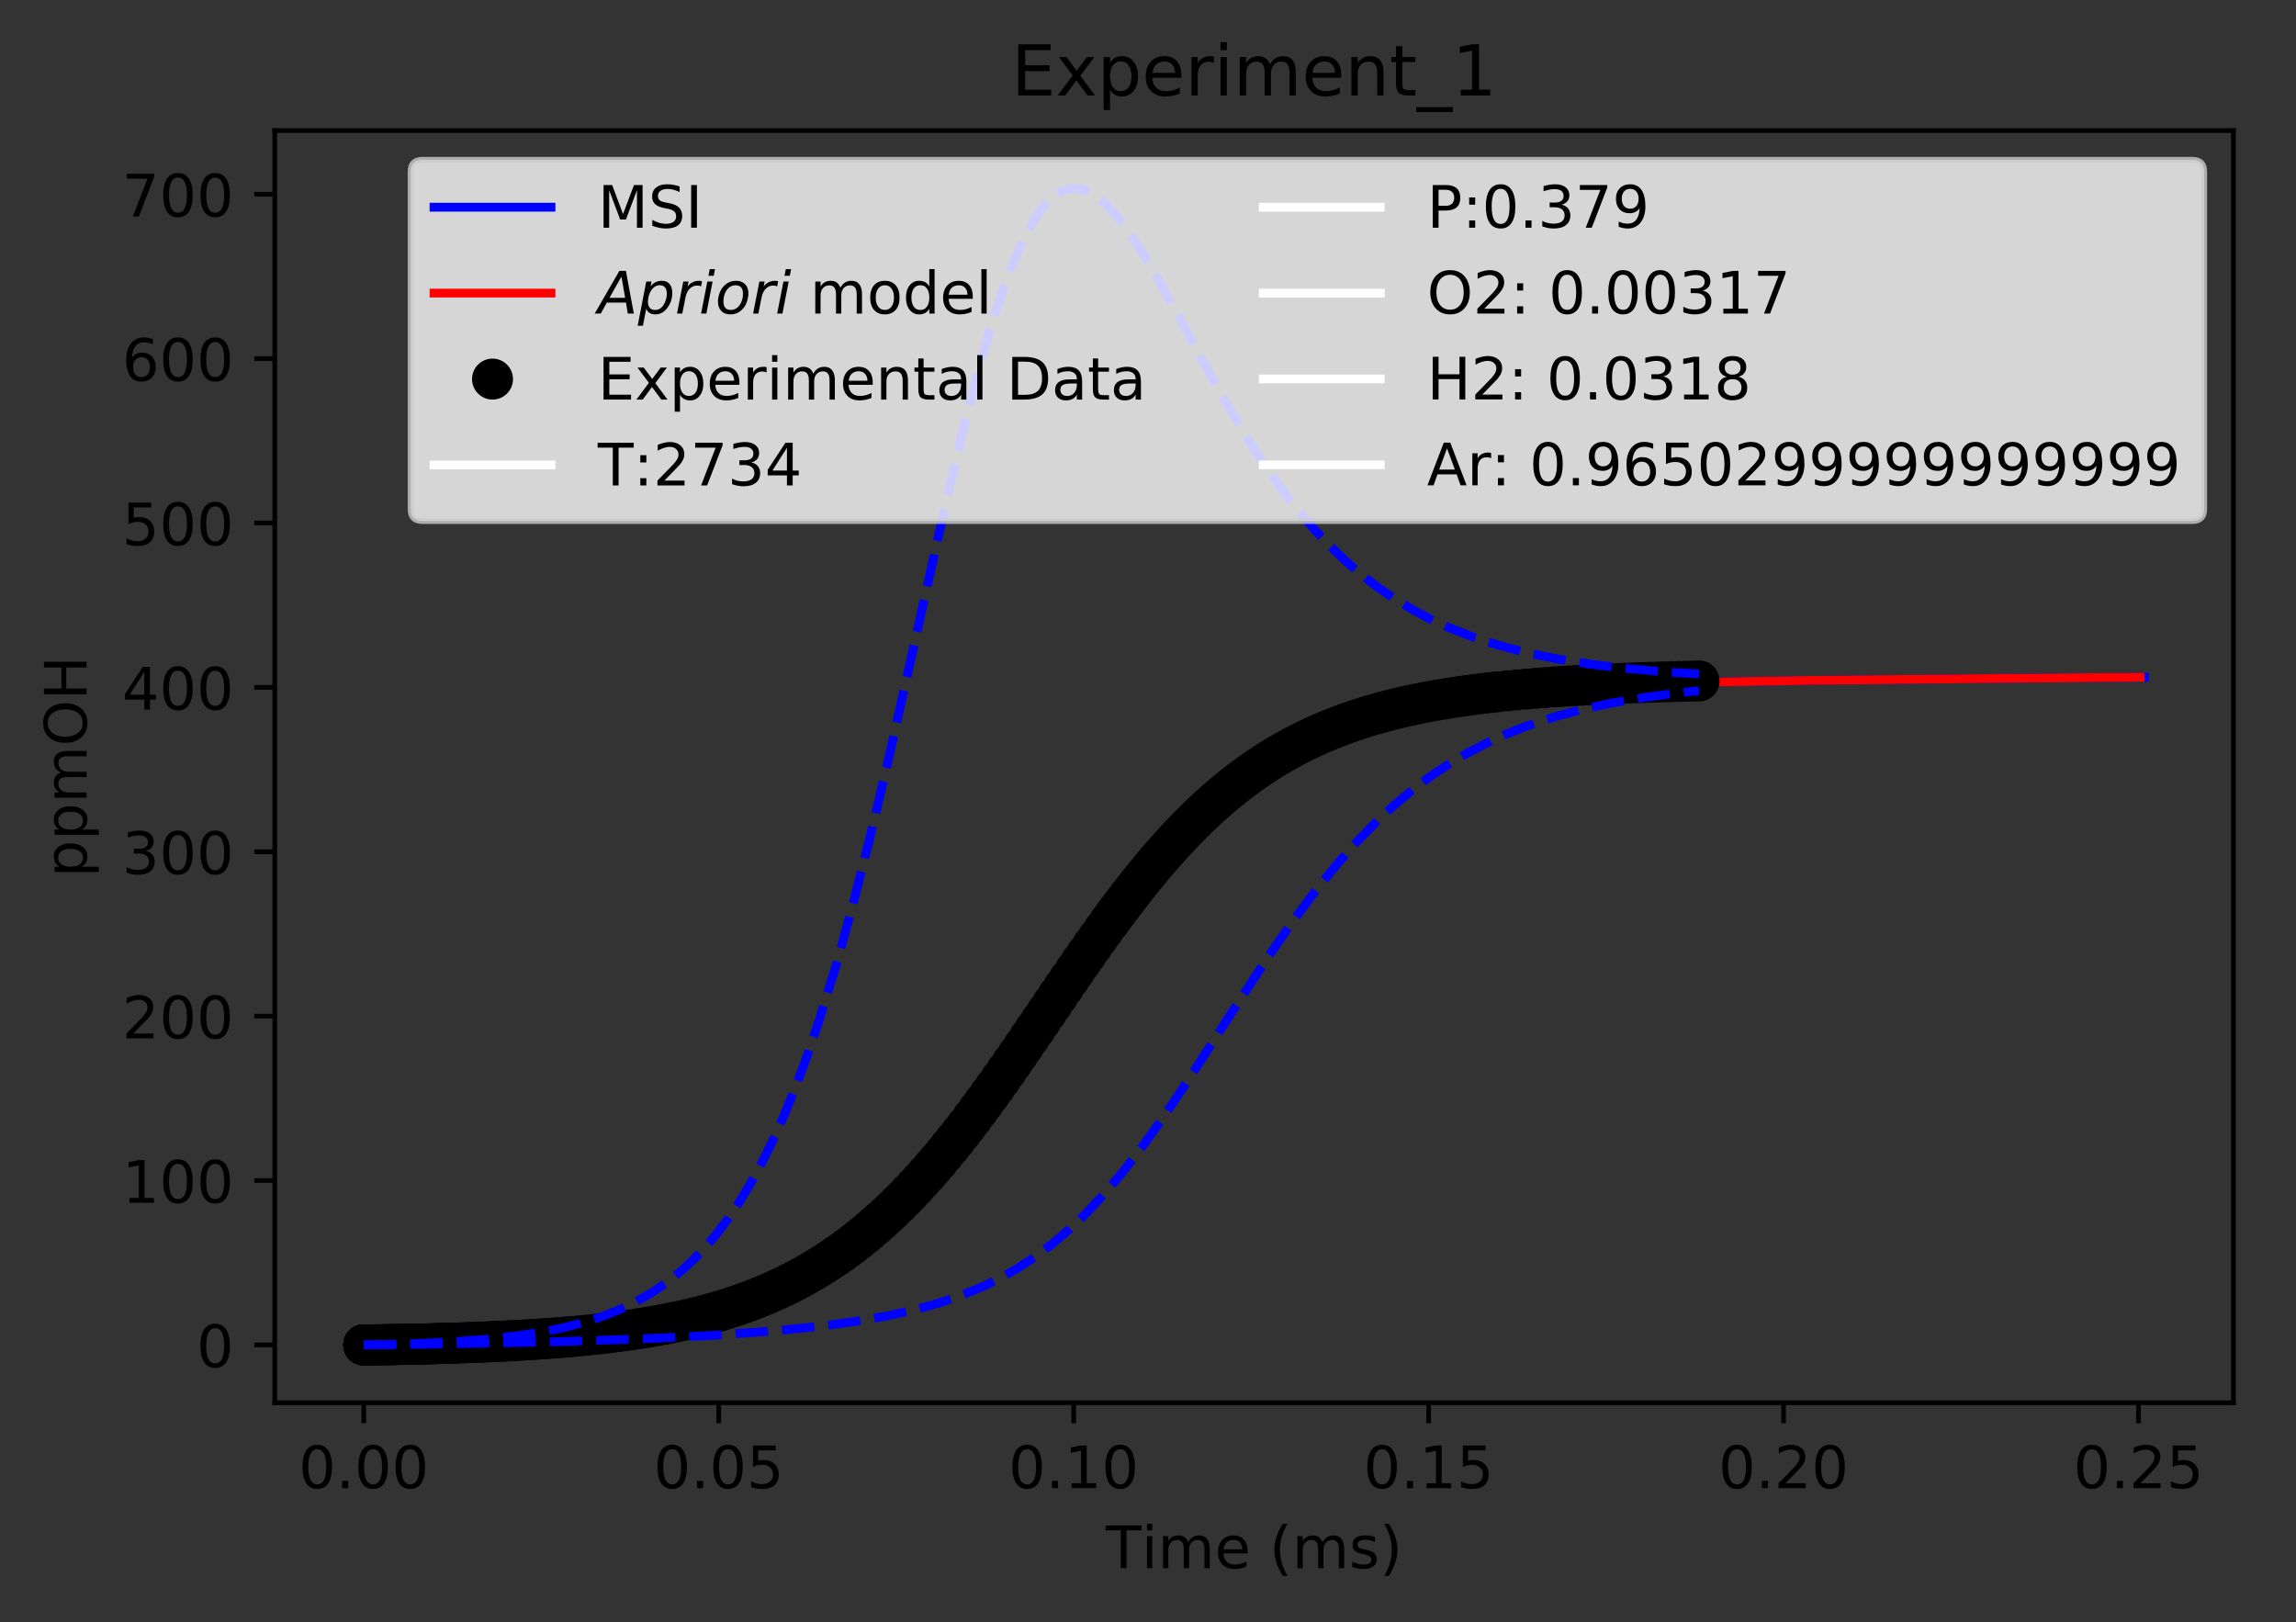 <?xml version="1.0" encoding="utf-8" standalone="no"?>
<!DOCTYPE svg PUBLIC "-//W3C//DTD SVG 1.1//EN"
  "http://www.w3.org/Graphics/SVG/1.1/DTD/svg11.dtd">
<!-- Created with matplotlib (https://matplotlib.org/) -->
<svg height="277.314pt" version="1.1" viewBox="0 0 392.466 277.314" width="392.466pt" xmlns="http://www.w3.org/2000/svg" xmlns:xlink="http://www.w3.org/1999/xlink">
 <rect x="0" y="0" width="392.466" height="277.314" fill="#333333" stroke="none"/>
 <defs>
  <style type="text/css">
*{stroke-linecap:butt;stroke-linejoin:round;}
  </style>
 </defs>
 <g id="figure_1">
  <g id="patch_1">
   <path d="M 0 277.314 
L 392.466 277.314 
L 392.466 0 
L 0 0 
z
" style="fill:none;"/>
  </g>
  <g id="axes_1">
   <g id="patch_2">
    <path d="M 46.966 239.758 
L 381.766 239.758 
L 381.766 22.318 
L 46.966 22.318 
z
" style="fill:none;"/>
   </g>
   <g id="matplotlib.axis_1">
    <g id="xtick_1">
     <g id="line2d_1">
      <defs>
       <path d="M 0 0 
L 0 3.5 
" id="mb8ab354e09" style="stroke:#000000;stroke-width:0.8;"/>
      </defs>
      <g>
       <use style="stroke:#000000;stroke-width:0.8;" x="62.184" xlink:href="#mb8ab354e09" y="239.758"/>
      </g>
     </g>
     <g id="text_1">
      <!-- 0.00 -->
      <defs>
       <path d="M 31.781 66.406 
Q 24.172 66.406 20.328 58.906 
Q 16.5 51.422 16.5 36.375 
Q 16.5 21.391 20.328 13.891 
Q 24.172 6.391 31.781 6.391 
Q 39.453 6.391 43.281 13.891 
Q 47.125 21.391 47.125 36.375 
Q 47.125 51.422 43.281 58.906 
Q 39.453 66.406 31.781 66.406 
z
M 31.781 74.219 
Q 44.047 74.219 50.516 64.516 
Q 56.984 54.828 56.984 36.375 
Q 56.984 17.969 50.516 8.266 
Q 44.047 -1.422 31.781 -1.422 
Q 19.531 -1.422 13.062 8.266 
Q 6.594 17.969 6.594 36.375 
Q 6.594 54.828 13.062 64.516 
Q 19.531 74.219 31.781 74.219 
z
" id="DejaVuSans-48"/>
       <path d="M 10.688 12.406 
L 21 12.406 
L 21 0 
L 10.688 0 
z
" id="DejaVuSans-46"/>
      </defs>
      <g transform="translate(51.051 254.357)scale(0.1 -0.1)">
       <use xlink:href="#DejaVuSans-48"/>
       <use x="63.623" xlink:href="#DejaVuSans-46"/>
       <use x="95.41" xlink:href="#DejaVuSans-48"/>
       <use x="159.033" xlink:href="#DejaVuSans-48"/>
      </g>
     </g>
    </g>
    <g id="xtick_2">
     <g id="line2d_2">
      <g>
       <use style="stroke:#000000;stroke-width:0.8;" x="122.856" xlink:href="#mb8ab354e09" y="239.758"/>
      </g>
     </g>
     <g id="text_2">
      <!-- 0.05 -->
      <defs>
       <path d="M 10.797 72.906 
L 49.516 72.906 
L 49.516 64.594 
L 19.828 64.594 
L 19.828 46.734 
Q 21.969 47.469 24.109 47.828 
Q 26.266 48.188 28.422 48.188 
Q 40.625 48.188 47.75 41.5 
Q 54.891 34.812 54.891 23.391 
Q 54.891 11.625 47.562 5.094 
Q 40.234 -1.422 26.906 -1.422 
Q 22.312 -1.422 17.547 -0.641 
Q 12.797 0.141 7.719 1.703 
L 7.719 11.625 
Q 12.109 9.234 16.797 8.062 
Q 21.484 6.891 26.703 6.891 
Q 35.156 6.891 40.078 11.328 
Q 45.016 15.766 45.016 23.391 
Q 45.016 31 40.078 35.438 
Q 35.156 39.891 26.703 39.891 
Q 22.75 39.891 18.812 39.016 
Q 14.891 38.141 10.797 36.281 
z
" id="DejaVuSans-53"/>
      </defs>
      <g transform="translate(111.724 254.357)scale(0.1 -0.1)">
       <use xlink:href="#DejaVuSans-48"/>
       <use x="63.623" xlink:href="#DejaVuSans-46"/>
       <use x="95.41" xlink:href="#DejaVuSans-48"/>
       <use x="159.033" xlink:href="#DejaVuSans-53"/>
      </g>
     </g>
    </g>
    <g id="xtick_3">
     <g id="line2d_3">
      <g>
       <use style="stroke:#000000;stroke-width:0.8;" x="183.529" xlink:href="#mb8ab354e09" y="239.758"/>
      </g>
     </g>
     <g id="text_3">
      <!-- 0.10 -->
      <defs>
       <path d="M 12.406 8.297 
L 28.516 8.297 
L 28.516 63.922 
L 10.984 60.406 
L 10.984 69.391 
L 28.422 72.906 
L 38.281 72.906 
L 38.281 8.297 
L 54.391 8.297 
L 54.391 0 
L 12.406 0 
z
" id="DejaVuSans-49"/>
      </defs>
      <g transform="translate(172.396 254.357)scale(0.1 -0.1)">
       <use xlink:href="#DejaVuSans-48"/>
       <use x="63.623" xlink:href="#DejaVuSans-46"/>
       <use x="95.41" xlink:href="#DejaVuSans-49"/>
       <use x="159.033" xlink:href="#DejaVuSans-48"/>
      </g>
     </g>
    </g>
    <g id="xtick_4">
     <g id="line2d_4">
      <g>
       <use style="stroke:#000000;stroke-width:0.8;" x="244.201" xlink:href="#mb8ab354e09" y="239.758"/>
      </g>
     </g>
     <g id="text_4">
      <!-- 0.15 -->
      <g transform="translate(233.069 254.357)scale(0.1 -0.1)">
       <use xlink:href="#DejaVuSans-48"/>
       <use x="63.623" xlink:href="#DejaVuSans-46"/>
       <use x="95.41" xlink:href="#DejaVuSans-49"/>
       <use x="159.033" xlink:href="#DejaVuSans-53"/>
      </g>
     </g>
    </g>
    <g id="xtick_5">
     <g id="line2d_5">
      <g>
       <use style="stroke:#000000;stroke-width:0.8;" x="304.874" xlink:href="#mb8ab354e09" y="239.758"/>
      </g>
     </g>
     <g id="text_5">
      <!-- 0.20 -->
      <defs>
       <path d="M 19.188 8.297 
L 53.609 8.297 
L 53.609 0 
L 7.328 0 
L 7.328 8.297 
Q 12.938 14.109 22.625 23.891 
Q 32.328 33.688 34.812 36.531 
Q 39.547 41.844 41.422 45.531 
Q 43.312 49.219 43.312 52.781 
Q 43.312 58.594 39.234 62.25 
Q 35.156 65.922 28.609 65.922 
Q 23.969 65.922 18.812 64.312 
Q 13.672 62.703 7.812 59.422 
L 7.812 69.391 
Q 13.766 71.781 18.938 73 
Q 24.125 74.219 28.422 74.219 
Q 39.75 74.219 46.484 68.547 
Q 53.219 62.891 53.219 53.422 
Q 53.219 48.922 51.531 44.891 
Q 49.859 40.875 45.406 35.406 
Q 44.188 33.984 37.641 27.219 
Q 31.109 20.453 19.188 8.297 
z
" id="DejaVuSans-50"/>
      </defs>
      <g transform="translate(293.741 254.357)scale(0.1 -0.1)">
       <use xlink:href="#DejaVuSans-48"/>
       <use x="63.623" xlink:href="#DejaVuSans-46"/>
       <use x="95.41" xlink:href="#DejaVuSans-50"/>
       <use x="159.033" xlink:href="#DejaVuSans-48"/>
      </g>
     </g>
    </g>
    <g id="xtick_6">
     <g id="line2d_6">
      <g>
       <use style="stroke:#000000;stroke-width:0.8;" x="365.546" xlink:href="#mb8ab354e09" y="239.758"/>
      </g>
     </g>
     <g id="text_6">
      <!-- 0.25 -->
      <g transform="translate(354.414 254.357)scale(0.1 -0.1)">
       <use xlink:href="#DejaVuSans-48"/>
       <use x="63.623" xlink:href="#DejaVuSans-46"/>
       <use x="95.41" xlink:href="#DejaVuSans-50"/>
       <use x="159.033" xlink:href="#DejaVuSans-53"/>
      </g>
     </g>
    </g>
    <g id="text_7">
     <!-- Time (ms) -->
     <defs>
      <path d="M -0.297 72.906 
L 61.375 72.906 
L 61.375 64.594 
L 35.5 64.594 
L 35.5 0 
L 25.594 0 
L 25.594 64.594 
L -0.297 64.594 
z
" id="DejaVuSans-84"/>
      <path d="M 9.422 54.688 
L 18.406 54.688 
L 18.406 0 
L 9.422 0 
z
M 9.422 75.984 
L 18.406 75.984 
L 18.406 64.594 
L 9.422 64.594 
z
" id="DejaVuSans-105"/>
      <path d="M 52 44.188 
Q 55.375 50.25 60.062 53.125 
Q 64.75 56 71.094 56 
Q 79.641 56 84.281 50.016 
Q 88.922 44.047 88.922 33.016 
L 88.922 0 
L 79.891 0 
L 79.891 32.719 
Q 79.891 40.578 77.094 44.375 
Q 74.312 48.188 68.609 48.188 
Q 61.625 48.188 57.562 43.547 
Q 53.516 38.922 53.516 30.906 
L 53.516 0 
L 44.484 0 
L 44.484 32.719 
Q 44.484 40.625 41.703 44.406 
Q 38.922 48.188 33.109 48.188 
Q 26.219 48.188 22.156 43.531 
Q 18.109 38.875 18.109 30.906 
L 18.109 0 
L 9.078 0 
L 9.078 54.688 
L 18.109 54.688 
L 18.109 46.188 
Q 21.188 51.219 25.484 53.609 
Q 29.781 56 35.688 56 
Q 41.656 56 45.828 52.969 
Q 50 49.953 52 44.188 
z
" id="DejaVuSans-109"/>
      <path d="M 56.203 29.594 
L 56.203 25.203 
L 14.891 25.203 
Q 15.484 15.922 20.484 11.062 
Q 25.484 6.203 34.422 6.203 
Q 39.594 6.203 44.453 7.469 
Q 49.312 8.734 54.109 11.281 
L 54.109 2.781 
Q 49.266 0.734 44.188 -0.344 
Q 39.109 -1.422 33.891 -1.422 
Q 20.797 -1.422 13.156 6.188 
Q 5.516 13.812 5.516 26.812 
Q 5.516 40.234 12.766 48.109 
Q 20.016 56 32.328 56 
Q 43.359 56 49.781 48.891 
Q 56.203 41.797 56.203 29.594 
z
M 47.219 32.234 
Q 47.125 39.594 43.094 43.984 
Q 39.062 48.391 32.422 48.391 
Q 24.906 48.391 20.391 44.141 
Q 15.875 39.891 15.188 32.172 
z
" id="DejaVuSans-101"/>
      <path id="DejaVuSans-32"/>
      <path d="M 31 75.875 
Q 24.469 64.656 21.281 53.656 
Q 18.109 42.672 18.109 31.391 
Q 18.109 20.125 21.312 9.062 
Q 24.516 -2 31 -13.188 
L 23.188 -13.188 
Q 15.875 -1.703 12.234 9.375 
Q 8.594 20.453 8.594 31.391 
Q 8.594 42.281 12.203 53.312 
Q 15.828 64.359 23.188 75.875 
z
" id="DejaVuSans-40"/>
      <path d="M 44.281 53.078 
L 44.281 44.578 
Q 40.484 46.531 36.375 47.5 
Q 32.281 48.484 27.875 48.484 
Q 21.188 48.484 17.844 46.438 
Q 14.5 44.391 14.5 40.281 
Q 14.5 37.156 16.891 35.375 
Q 19.281 33.594 26.516 31.984 
L 29.594 31.297 
Q 39.156 29.25 43.188 25.516 
Q 47.219 21.781 47.219 15.094 
Q 47.219 7.469 41.188 3.016 
Q 35.156 -1.422 24.609 -1.422 
Q 20.219 -1.422 15.453 -0.562 
Q 10.688 0.297 5.422 2 
L 5.422 11.281 
Q 10.406 8.688 15.234 7.391 
Q 20.062 6.109 24.812 6.109 
Q 31.156 6.109 34.562 8.281 
Q 37.984 10.453 37.984 14.406 
Q 37.984 18.062 35.516 20.016 
Q 33.062 21.969 24.703 23.781 
L 21.578 24.516 
Q 13.234 26.266 9.516 29.906 
Q 5.812 33.547 5.812 39.891 
Q 5.812 47.609 11.281 51.797 
Q 16.75 56 26.812 56 
Q 31.781 56 36.172 55.266 
Q 40.578 54.547 44.281 53.078 
z
" id="DejaVuSans-115"/>
      <path d="M 8.016 75.875 
L 15.828 75.875 
Q 23.141 64.359 26.781 53.312 
Q 30.422 42.281 30.422 31.391 
Q 30.422 20.453 26.781 9.375 
Q 23.141 -1.703 15.828 -13.188 
L 8.016 -13.188 
Q 14.5 -2 17.703 9.062 
Q 20.906 20.125 20.906 31.391 
Q 20.906 42.672 17.703 53.656 
Q 14.5 64.656 8.016 75.875 
z
" id="DejaVuSans-41"/>
     </defs>
     <g transform="translate(189.012 268.035)scale(0.1 -0.1)">
      <use xlink:href="#DejaVuSans-84"/>
      <use x="61.037" xlink:href="#DejaVuSans-105"/>
      <use x="88.82" xlink:href="#DejaVuSans-109"/>
      <use x="186.232" xlink:href="#DejaVuSans-101"/>
      <use x="247.756" xlink:href="#DejaVuSans-32"/>
      <use x="279.543" xlink:href="#DejaVuSans-40"/>
      <use x="318.557" xlink:href="#DejaVuSans-109"/>
      <use x="415.969" xlink:href="#DejaVuSans-115"/>
      <use x="468.068" xlink:href="#DejaVuSans-41"/>
     </g>
    </g>
   </g>
   <g id="matplotlib.axis_2">
    <g id="ytick_1">
     <g id="line2d_7">
      <defs>
       <path d="M 0 0 
L -3.5 0 
" id="m9d754a2d67" style="stroke:#000000;stroke-width:0.8;"/>
      </defs>
      <g>
       <use style="stroke:#000000;stroke-width:0.8;" x="46.966" xlink:href="#m9d754a2d67" y="229.874"/>
      </g>
     </g>
     <g id="text_8">
      <!-- 0 -->
      <g transform="translate(33.603 233.674)scale(0.1 -0.1)">
       <use xlink:href="#DejaVuSans-48"/>
      </g>
     </g>
    </g>
    <g id="ytick_2">
     <g id="line2d_8">
      <g>
       <use style="stroke:#000000;stroke-width:0.8;" x="46.966" xlink:href="#m9d754a2d67" y="201.778"/>
      </g>
     </g>
     <g id="text_9">
      <!-- 100 -->
      <g transform="translate(20.878 205.577)scale(0.1 -0.1)">
       <use xlink:href="#DejaVuSans-49"/>
       <use x="63.623" xlink:href="#DejaVuSans-48"/>
       <use x="127.246" xlink:href="#DejaVuSans-48"/>
      </g>
     </g>
    </g>
    <g id="ytick_3">
     <g id="line2d_9">
      <g>
       <use style="stroke:#000000;stroke-width:0.8;" x="46.966" xlink:href="#m9d754a2d67" y="173.681"/>
      </g>
     </g>
     <g id="text_10">
      <!-- 200 -->
      <g transform="translate(20.878 177.48)scale(0.1 -0.1)">
       <use xlink:href="#DejaVuSans-50"/>
       <use x="63.623" xlink:href="#DejaVuSans-48"/>
       <use x="127.246" xlink:href="#DejaVuSans-48"/>
      </g>
     </g>
    </g>
    <g id="ytick_4">
     <g id="line2d_10">
      <g>
       <use style="stroke:#000000;stroke-width:0.8;" x="46.966" xlink:href="#m9d754a2d67" y="145.584"/>
      </g>
     </g>
     <g id="text_11">
      <!-- 300 -->
      <defs>
       <path d="M 40.578 39.312 
Q 47.656 37.797 51.625 33 
Q 55.609 28.219 55.609 21.188 
Q 55.609 10.406 48.188 4.484 
Q 40.766 -1.422 27.094 -1.422 
Q 22.516 -1.422 17.656 -0.516 
Q 12.797 0.391 7.625 2.203 
L 7.625 11.719 
Q 11.719 9.328 16.594 8.109 
Q 21.484 6.891 26.812 6.891 
Q 36.078 6.891 40.938 10.547 
Q 45.797 14.203 45.797 21.188 
Q 45.797 27.641 41.281 31.266 
Q 36.766 34.906 28.719 34.906 
L 20.219 34.906 
L 20.219 43.016 
L 29.109 43.016 
Q 36.375 43.016 40.234 45.922 
Q 44.094 48.828 44.094 54.297 
Q 44.094 59.906 40.109 62.906 
Q 36.141 65.922 28.719 65.922 
Q 24.656 65.922 20.016 65.031 
Q 15.375 64.156 9.812 62.312 
L 9.812 71.094 
Q 15.438 72.656 20.344 73.438 
Q 25.25 74.219 29.594 74.219 
Q 40.828 74.219 47.359 69.109 
Q 53.906 64.016 53.906 55.328 
Q 53.906 49.266 50.438 45.094 
Q 46.969 40.922 40.578 39.312 
z
" id="DejaVuSans-51"/>
      </defs>
      <g transform="translate(20.878 149.383)scale(0.1 -0.1)">
       <use xlink:href="#DejaVuSans-51"/>
       <use x="63.623" xlink:href="#DejaVuSans-48"/>
       <use x="127.246" xlink:href="#DejaVuSans-48"/>
      </g>
     </g>
    </g>
    <g id="ytick_5">
     <g id="line2d_11">
      <g>
       <use style="stroke:#000000;stroke-width:0.8;" x="46.966" xlink:href="#m9d754a2d67" y="117.487"/>
      </g>
     </g>
     <g id="text_12">
      <!-- 400 -->
      <defs>
       <path d="M 37.797 64.312 
L 12.891 25.391 
L 37.797 25.391 
z
M 35.203 72.906 
L 47.609 72.906 
L 47.609 25.391 
L 58.016 25.391 
L 58.016 17.188 
L 47.609 17.188 
L 47.609 0 
L 37.797 0 
L 37.797 17.188 
L 4.891 17.188 
L 4.891 26.703 
z
" id="DejaVuSans-52"/>
      </defs>
      <g transform="translate(20.878 121.287)scale(0.1 -0.1)">
       <use xlink:href="#DejaVuSans-52"/>
       <use x="63.623" xlink:href="#DejaVuSans-48"/>
       <use x="127.246" xlink:href="#DejaVuSans-48"/>
      </g>
     </g>
    </g>
    <g id="ytick_6">
     <g id="line2d_12">
      <g>
       <use style="stroke:#000000;stroke-width:0.8;" x="46.966" xlink:href="#m9d754a2d67" y="89.391"/>
      </g>
     </g>
     <g id="text_13">
      <!-- 500 -->
      <g transform="translate(20.878 93.19)scale(0.1 -0.1)">
       <use xlink:href="#DejaVuSans-53"/>
       <use x="63.623" xlink:href="#DejaVuSans-48"/>
       <use x="127.246" xlink:href="#DejaVuSans-48"/>
      </g>
     </g>
    </g>
    <g id="ytick_7">
     <g id="line2d_13">
      <g>
       <use style="stroke:#000000;stroke-width:0.8;" x="46.966" xlink:href="#m9d754a2d67" y="61.294"/>
      </g>
     </g>
     <g id="text_14">
      <!-- 600 -->
      <defs>
       <path d="M 33.016 40.375 
Q 26.375 40.375 22.484 35.828 
Q 18.609 31.297 18.609 23.391 
Q 18.609 15.531 22.484 10.953 
Q 26.375 6.391 33.016 6.391 
Q 39.656 6.391 43.531 10.953 
Q 47.406 15.531 47.406 23.391 
Q 47.406 31.297 43.531 35.828 
Q 39.656 40.375 33.016 40.375 
z
M 52.594 71.297 
L 52.594 62.312 
Q 48.875 64.062 45.094 64.984 
Q 41.312 65.922 37.594 65.922 
Q 27.828 65.922 22.672 59.328 
Q 17.531 52.734 16.797 39.406 
Q 19.672 43.656 24.016 45.922 
Q 28.375 48.188 33.594 48.188 
Q 44.578 48.188 50.953 41.516 
Q 57.328 34.859 57.328 23.391 
Q 57.328 12.156 50.688 5.359 
Q 44.047 -1.422 33.016 -1.422 
Q 20.359 -1.422 13.672 8.266 
Q 6.984 17.969 6.984 36.375 
Q 6.984 53.656 15.188 63.938 
Q 23.391 74.219 37.203 74.219 
Q 40.922 74.219 44.703 73.484 
Q 48.484 72.75 52.594 71.297 
z
" id="DejaVuSans-54"/>
      </defs>
      <g transform="translate(20.878 65.093)scale(0.1 -0.1)">
       <use xlink:href="#DejaVuSans-54"/>
       <use x="63.623" xlink:href="#DejaVuSans-48"/>
       <use x="127.246" xlink:href="#DejaVuSans-48"/>
      </g>
     </g>
    </g>
    <g id="ytick_8">
     <g id="line2d_14">
      <g>
       <use style="stroke:#000000;stroke-width:0.8;" x="46.966" xlink:href="#m9d754a2d67" y="33.197"/>
      </g>
     </g>
     <g id="text_15">
      <!-- 700 -->
      <defs>
       <path d="M 8.203 72.906 
L 55.078 72.906 
L 55.078 68.703 
L 28.609 0 
L 18.312 0 
L 43.219 64.594 
L 8.203 64.594 
z
" id="DejaVuSans-55"/>
      </defs>
      <g transform="translate(20.878 36.996)scale(0.1 -0.1)">
       <use xlink:href="#DejaVuSans-55"/>
       <use x="63.623" xlink:href="#DejaVuSans-48"/>
       <use x="127.246" xlink:href="#DejaVuSans-48"/>
      </g>
     </g>
    </g>
    <g id="text_16">
     <!-- ppmOH -->
     <defs>
      <path d="M 18.109 8.203 
L 18.109 -20.797 
L 9.078 -20.797 
L 9.078 54.688 
L 18.109 54.688 
L 18.109 46.391 
Q 20.953 51.266 25.266 53.625 
Q 29.594 56 35.594 56 
Q 45.562 56 51.781 48.094 
Q 58.016 40.188 58.016 27.297 
Q 58.016 14.406 51.781 6.484 
Q 45.562 -1.422 35.594 -1.422 
Q 29.594 -1.422 25.266 0.953 
Q 20.953 3.328 18.109 8.203 
z
M 48.688 27.297 
Q 48.688 37.203 44.609 42.844 
Q 40.531 48.484 33.406 48.484 
Q 26.266 48.484 22.188 42.844 
Q 18.109 37.203 18.109 27.297 
Q 18.109 17.391 22.188 11.75 
Q 26.266 6.109 33.406 6.109 
Q 40.531 6.109 44.609 11.75 
Q 48.688 17.391 48.688 27.297 
z
" id="DejaVuSans-112"/>
      <path d="M 39.406 66.219 
Q 28.656 66.219 22.328 58.203 
Q 16.016 50.203 16.016 36.375 
Q 16.016 22.609 22.328 14.594 
Q 28.656 6.594 39.406 6.594 
Q 50.141 6.594 56.422 14.594 
Q 62.703 22.609 62.703 36.375 
Q 62.703 50.203 56.422 58.203 
Q 50.141 66.219 39.406 66.219 
z
M 39.406 74.219 
Q 54.734 74.219 63.906 63.938 
Q 73.094 53.656 73.094 36.375 
Q 73.094 19.141 63.906 8.859 
Q 54.734 -1.422 39.406 -1.422 
Q 24.031 -1.422 14.812 8.828 
Q 5.609 19.094 5.609 36.375 
Q 5.609 53.656 14.812 63.938 
Q 24.031 74.219 39.406 74.219 
z
" id="DejaVuSans-79"/>
      <path d="M 9.812 72.906 
L 19.672 72.906 
L 19.672 43.016 
L 55.516 43.016 
L 55.516 72.906 
L 65.375 72.906 
L 65.375 0 
L 55.516 0 
L 55.516 34.719 
L 19.672 34.719 
L 19.672 0 
L 9.812 0 
z
" id="DejaVuSans-72"/>
     </defs>
     <g transform="translate(14.798 149.953)rotate(-90)scale(0.1 -0.1)">
      <use xlink:href="#DejaVuSans-112"/>
      <use x="63.477" xlink:href="#DejaVuSans-112"/>
      <use x="126.953" xlink:href="#DejaVuSans-109"/>
      <use x="224.365" xlink:href="#DejaVuSans-79"/>
      <use x="303.076" xlink:href="#DejaVuSans-72"/>
     </g>
    </g>
   </g>
   <g id="line2d_15">
    <path clip-path="url(#p1cb026a085)" d="M 62.184 229.874 
L 70.105 229.765 
L 82.343 229.397 
L 91.838 228.903 
L 99.475 228.295 
L 105.686 227.601 
L 111.009 226.813 
L 116.332 225.795 
L 120.768 224.727 
L 125.204 223.415 
L 128.752 222.158 
L 132.301 220.688 
L 135.85 218.977 
L 139.399 216.996 
L 142.947 214.716 
L 146.496 212.111 
L 150.045 209.16 
L 153.594 205.847 
L 157.142 202.167 
L 160.691 198.125 
L 164.24 193.744 
L 168.676 187.849 
L 173.999 180.307 
L 189.968 157.213 
L 194.404 151.39 
L 197.953 147.082 
L 201.502 143.126 
L 205.05 139.539 
L 208.599 136.326 
L 212.148 133.478 
L 215.697 130.978 
L 219.245 128.8 
L 222.794 126.916 
L 226.343 125.296 
L 229.892 123.91 
L 233.44 122.73 
L 237.876 121.501 
L 242.312 120.503 
L 247.635 119.551 
L 252.958 118.813 
L 259.64 118.116 
L 267.658 117.522 
L 277.013 117.054 
L 290.376 116.636 
L 309.085 116.3 
L 343.83 115.939 
L 366.547 115.754 
L 366.547 115.754 
" style="fill:none;stroke:#0000ff;stroke-linecap:square;stroke-width:1.5;"/>
   </g>
   <g id="line2d_16">
    <path clip-path="url(#p1cb026a085)" d="M 62.184 229.874 
L 70.021 229.766 
L 82.285 229.397 
L 91.801 228.902 
L 99.424 228.294 
L 105.622 227.599 
L 110.934 226.81 
L 116.247 225.791 
L 120.674 224.722 
L 125.101 223.409 
L 128.642 222.151 
L 132.184 220.68 
L 135.726 218.967 
L 139.267 216.984 
L 142.809 214.703 
L 146.351 212.096 
L 149.893 209.143 
L 153.434 205.827 
L 156.976 202.144 
L 160.518 198.101 
L 164.059 193.717 
L 168.486 187.819 
L 173.799 180.274 
L 189.736 157.178 
L 194.164 151.357 
L 197.705 147.051 
L 201.247 143.097 
L 204.789 139.512 
L 208.33 136.302 
L 211.872 133.456 
L 215.414 130.958 
L 218.955 128.783 
L 222.497 126.901 
L 226.039 125.284 
L 229.58 123.9 
L 233.122 122.721 
L 237.549 121.495 
L 241.976 120.498 
L 247.289 119.549 
L 252.601 118.812 
L 259.261 118.117 
L 267.251 117.525 
L 276.574 117.058 
L 289.893 116.641 
L 308.538 116.305 
L 343.166 115.945 
L 365.807 115.761 
L 365.807 115.761 
" style="fill:none;stroke:#ff0000;stroke-linecap:square;stroke-width:1.5;"/>
   </g>
   <g id="line2d_17">
    <defs>
     <path d="M 0 3 
C 0.796 3 1.559 2.684 2.121 2.121 
C 2.684 1.559 3 0.796 3 0 
C 3 -0.796 2.684 -1.559 2.121 -2.121 
C 1.559 -2.684 0.796 -3 0 -3 
C -0.796 -3 -1.559 -2.684 -2.121 -2.121 
C -2.684 -1.559 -3 -0.796 -3 0 
C -3 0.796 -2.684 1.559 -2.121 2.121 
C -1.559 2.684 -0.796 3 0 3 
z
" id="m9ee87e5654" style="stroke:#000000;"/>
    </defs>
    <g clip-path="url(#p1cb026a085)">
     <use style="stroke:#000000;" x="62.184" xlink:href="#m9ee87e5654" y="229.874"/>
     <use style="stroke:#000000;" x="62.184" xlink:href="#m9ee87e5654" y="229.874"/>
     <use style="stroke:#000000;" x="62.185" xlink:href="#m9ee87e5654" y="229.874"/>
     <use style="stroke:#000000;" x="62.186" xlink:href="#m9ee87e5654" y="229.874"/>
     <use style="stroke:#000000;" x="62.187" xlink:href="#m9ee87e5654" y="229.874"/>
     <use style="stroke:#000000;" x="62.187" xlink:href="#m9ee87e5654" y="229.874"/>
     <use style="stroke:#000000;" x="62.189" xlink:href="#m9ee87e5654" y="229.874"/>
     <use style="stroke:#000000;" x="62.192" xlink:href="#m9ee87e5654" y="229.874"/>
     <use style="stroke:#000000;" x="62.196" xlink:href="#m9ee87e5654" y="229.874"/>
     <use style="stroke:#000000;" x="62.204" xlink:href="#m9ee87e5654" y="229.874"/>
     <use style="stroke:#000000;" x="62.212" xlink:href="#m9ee87e5654" y="229.874"/>
     <use style="stroke:#000000;" x="62.219" xlink:href="#m9ee87e5654" y="229.874"/>
     <use style="stroke:#000000;" x="62.227" xlink:href="#m9ee87e5654" y="229.874"/>
     <use style="stroke:#000000;" x="62.24" xlink:href="#m9ee87e5654" y="229.874"/>
     <use style="stroke:#000000;" x="62.254" xlink:href="#m9ee87e5654" y="229.874"/>
     <use style="stroke:#000000;" x="62.268" xlink:href="#m9ee87e5654" y="229.874"/>
     <use style="stroke:#000000;" x="62.281" xlink:href="#m9ee87e5654" y="229.874"/>
     <use style="stroke:#000000;" x="62.303" xlink:href="#m9ee87e5654" y="229.874"/>
     <use style="stroke:#000000;" x="62.324" xlink:href="#m9ee87e5654" y="229.874"/>
     <use style="stroke:#000000;" x="62.359" xlink:href="#m9ee87e5654" y="229.874"/>
     <use style="stroke:#000000;" x="62.394" xlink:href="#m9ee87e5654" y="229.874"/>
     <use style="stroke:#000000;" x="62.43" xlink:href="#m9ee87e5654" y="229.874"/>
     <use style="stroke:#000000;" x="62.465" xlink:href="#m9ee87e5654" y="229.874"/>
     <use style="stroke:#000000;" x="62.519" xlink:href="#m9ee87e5654" y="229.874"/>
     <use style="stroke:#000000;" x="62.573" xlink:href="#m9ee87e5654" y="229.874"/>
     <use style="stroke:#000000;" x="62.627" xlink:href="#m9ee87e5654" y="229.874"/>
     <use style="stroke:#000000;" x="62.681" xlink:href="#m9ee87e5654" y="229.874"/>
     <use style="stroke:#000000;" x="62.736" xlink:href="#m9ee87e5654" y="229.874"/>
     <use style="stroke:#000000;" x="62.79" xlink:href="#m9ee87e5654" y="229.873"/>
     <use style="stroke:#000000;" x="62.844" xlink:href="#m9ee87e5654" y="229.873"/>
     <use style="stroke:#000000;" x="62.945" xlink:href="#m9ee87e5654" y="229.873"/>
     <use style="stroke:#000000;" x="63.046" xlink:href="#m9ee87e5654" y="229.872"/>
     <use style="stroke:#000000;" x="63.148" xlink:href="#m9ee87e5654" y="229.872"/>
     <use style="stroke:#000000;" x="63.249" xlink:href="#m9ee87e5654" y="229.871"/>
     <use style="stroke:#000000;" x="63.35" xlink:href="#m9ee87e5654" y="229.87"/>
     <use style="stroke:#000000;" x="63.451" xlink:href="#m9ee87e5654" y="229.87"/>
     <use style="stroke:#000000;" x="63.553" xlink:href="#m9ee87e5654" y="229.869"/>
     <use style="stroke:#000000;" x="63.654" xlink:href="#m9ee87e5654" y="229.868"/>
     <use style="stroke:#000000;" x="63.755" xlink:href="#m9ee87e5654" y="229.867"/>
     <use style="stroke:#000000;" x="63.922" xlink:href="#m9ee87e5654" y="229.866"/>
     <use style="stroke:#000000;" x="64.043" xlink:href="#m9ee87e5654" y="229.865"/>
     <use style="stroke:#000000;" x="64.164" xlink:href="#m9ee87e5654" y="229.864"/>
     <use style="stroke:#000000;" x="64.285" xlink:href="#m9ee87e5654" y="229.862"/>
     <use style="stroke:#000000;" x="64.407" xlink:href="#m9ee87e5654" y="229.861"/>
     <use style="stroke:#000000;" x="64.528" xlink:href="#m9ee87e5654" y="229.86"/>
     <use style="stroke:#000000;" x="64.649" xlink:href="#m9ee87e5654" y="229.858"/>
     <use style="stroke:#000000;" x="64.77" xlink:href="#m9ee87e5654" y="229.857"/>
     <use style="stroke:#000000;" x="64.891" xlink:href="#m9ee87e5654" y="229.855"/>
     <use style="stroke:#000000;" x="65.075" xlink:href="#m9ee87e5654" y="229.853"/>
     <use style="stroke:#000000;" x="65.259" xlink:href="#m9ee87e5654" y="229.851"/>
     <use style="stroke:#000000;" x="65.442" xlink:href="#m9ee87e5654" y="229.848"/>
     <use style="stroke:#000000;" x="65.626" xlink:href="#m9ee87e5654" y="229.846"/>
     <use style="stroke:#000000;" x="65.81" xlink:href="#m9ee87e5654" y="229.843"/>
     <use style="stroke:#000000;" x="65.993" xlink:href="#m9ee87e5654" y="229.84"/>
     <use style="stroke:#000000;" x="66.177" xlink:href="#m9ee87e5654" y="229.837"/>
     <use style="stroke:#000000;" x="66.361" xlink:href="#m9ee87e5654" y="229.835"/>
     <use style="stroke:#000000;" x="66.544" xlink:href="#m9ee87e5654" y="229.832"/>
     <use style="stroke:#000000;" x="66.728" xlink:href="#m9ee87e5654" y="229.829"/>
     <use style="stroke:#000000;" x="66.911" xlink:href="#m9ee87e5654" y="229.826"/>
     <use style="stroke:#000000;" x="67.095" xlink:href="#m9ee87e5654" y="229.822"/>
     <use style="stroke:#000000;" x="67.279" xlink:href="#m9ee87e5654" y="229.819"/>
     <use style="stroke:#000000;" x="67.462" xlink:href="#m9ee87e5654" y="229.816"/>
     <use style="stroke:#000000;" x="67.646" xlink:href="#m9ee87e5654" y="229.813"/>
     <use style="stroke:#000000;" x="67.83" xlink:href="#m9ee87e5654" y="229.81"/>
     <use style="stroke:#000000;" x="68.013" xlink:href="#m9ee87e5654" y="229.806"/>
     <use style="stroke:#000000;" x="68.197" xlink:href="#m9ee87e5654" y="229.803"/>
     <use style="stroke:#000000;" x="68.381" xlink:href="#m9ee87e5654" y="229.799"/>
     <use style="stroke:#000000;" x="68.564" xlink:href="#m9ee87e5654" y="229.796"/>
     <use style="stroke:#000000;" x="68.748" xlink:href="#m9ee87e5654" y="229.792"/>
     <use style="stroke:#000000;" x="68.932" xlink:href="#m9ee87e5654" y="229.789"/>
     <use style="stroke:#000000;" x="69.115" xlink:href="#m9ee87e5654" y="229.785"/>
     <use style="stroke:#000000;" x="69.299" xlink:href="#m9ee87e5654" y="229.781"/>
     <use style="stroke:#000000;" x="69.482" xlink:href="#m9ee87e5654" y="229.778"/>
     <use style="stroke:#000000;" x="69.666" xlink:href="#m9ee87e5654" y="229.774"/>
     <use style="stroke:#000000;" x="69.85" xlink:href="#m9ee87e5654" y="229.77"/>
     <use style="stroke:#000000;" x="70.033" xlink:href="#m9ee87e5654" y="229.766"/>
     <use style="stroke:#000000;" x="70.313" xlink:href="#m9ee87e5654" y="229.76"/>
     <use style="stroke:#000000;" x="70.592" xlink:href="#m9ee87e5654" y="229.754"/>
     <use style="stroke:#000000;" x="70.871" xlink:href="#m9ee87e5654" y="229.748"/>
     <use style="stroke:#000000;" x="71.151" xlink:href="#m9ee87e5654" y="229.742"/>
     <use style="stroke:#000000;" x="71.43" xlink:href="#m9ee87e5654" y="229.736"/>
     <use style="stroke:#000000;" x="71.709" xlink:href="#m9ee87e5654" y="229.729"/>
     <use style="stroke:#000000;" x="71.989" xlink:href="#m9ee87e5654" y="229.723"/>
     <use style="stroke:#000000;" x="72.268" xlink:href="#m9ee87e5654" y="229.716"/>
     <use style="stroke:#000000;" x="72.547" xlink:href="#m9ee87e5654" y="229.709"/>
     <use style="stroke:#000000;" x="72.827" xlink:href="#m9ee87e5654" y="229.702"/>
     <use style="stroke:#000000;" x="73.106" xlink:href="#m9ee87e5654" y="229.695"/>
     <use style="stroke:#000000;" x="73.385" xlink:href="#m9ee87e5654" y="229.688"/>
     <use style="stroke:#000000;" x="73.665" xlink:href="#m9ee87e5654" y="229.681"/>
     <use style="stroke:#000000;" x="73.944" xlink:href="#m9ee87e5654" y="229.674"/>
     <use style="stroke:#000000;" x="74.223" xlink:href="#m9ee87e5654" y="229.666"/>
     <use style="stroke:#000000;" x="74.503" xlink:href="#m9ee87e5654" y="229.659"/>
     <use style="stroke:#000000;" x="74.782" xlink:href="#m9ee87e5654" y="229.651"/>
     <use style="stroke:#000000;" x="75.061" xlink:href="#m9ee87e5654" y="229.643"/>
     <use style="stroke:#000000;" x="75.34" xlink:href="#m9ee87e5654" y="229.635"/>
     <use style="stroke:#000000;" x="75.62" xlink:href="#m9ee87e5654" y="229.627"/>
     <use style="stroke:#000000;" x="75.899" xlink:href="#m9ee87e5654" y="229.619"/>
     <use style="stroke:#000000;" x="76.178" xlink:href="#m9ee87e5654" y="229.611"/>
     <use style="stroke:#000000;" x="76.458" xlink:href="#m9ee87e5654" y="229.603"/>
     <use style="stroke:#000000;" x="76.737" xlink:href="#m9ee87e5654" y="229.594"/>
     <use style="stroke:#000000;" x="77.016" xlink:href="#m9ee87e5654" y="229.586"/>
     <use style="stroke:#000000;" x="77.296" xlink:href="#m9ee87e5654" y="229.577"/>
     <use style="stroke:#000000;" x="77.575" xlink:href="#m9ee87e5654" y="229.568"/>
     <use style="stroke:#000000;" x="77.996" xlink:href="#m9ee87e5654" y="229.555"/>
     <use style="stroke:#000000;" x="78.417" xlink:href="#m9ee87e5654" y="229.541"/>
     <use style="stroke:#000000;" x="78.839" xlink:href="#m9ee87e5654" y="229.527"/>
     <use style="stroke:#000000;" x="79.26" xlink:href="#m9ee87e5654" y="229.512"/>
     <use style="stroke:#000000;" x="79.681" xlink:href="#m9ee87e5654" y="229.497"/>
     <use style="stroke:#000000;" x="80.102" xlink:href="#m9ee87e5654" y="229.482"/>
     <use style="stroke:#000000;" x="80.523" xlink:href="#m9ee87e5654" y="229.467"/>
     <use style="stroke:#000000;" x="80.945" xlink:href="#m9ee87e5654" y="229.451"/>
     <use style="stroke:#000000;" x="81.366" xlink:href="#m9ee87e5654" y="229.435"/>
     <use style="stroke:#000000;" x="81.787" xlink:href="#m9ee87e5654" y="229.418"/>
     <use style="stroke:#000000;" x="82.208" xlink:href="#m9ee87e5654" y="229.402"/>
     <use style="stroke:#000000;" x="82.629" xlink:href="#m9ee87e5654" y="229.384"/>
     <use style="stroke:#000000;" x="83.051" xlink:href="#m9ee87e5654" y="229.367"/>
     <use style="stroke:#000000;" x="83.472" xlink:href="#m9ee87e5654" y="229.349"/>
     <use style="stroke:#000000;" x="83.893" xlink:href="#m9ee87e5654" y="229.331"/>
     <use style="stroke:#000000;" x="84.314" xlink:href="#m9ee87e5654" y="229.312"/>
     <use style="stroke:#000000;" x="84.735" xlink:href="#m9ee87e5654" y="229.293"/>
     <use style="stroke:#000000;" x="85.157" xlink:href="#m9ee87e5654" y="229.273"/>
     <use style="stroke:#000000;" x="85.578" xlink:href="#m9ee87e5654" y="229.253"/>
     <use style="stroke:#000000;" x="85.999" xlink:href="#m9ee87e5654" y="229.233"/>
     <use style="stroke:#000000;" x="86.42" xlink:href="#m9ee87e5654" y="229.212"/>
     <use style="stroke:#000000;" x="86.841" xlink:href="#m9ee87e5654" y="229.191"/>
     <use style="stroke:#000000;" x="87.262" xlink:href="#m9ee87e5654" y="229.169"/>
     <use style="stroke:#000000;" x="87.684" xlink:href="#m9ee87e5654" y="229.147"/>
     <use style="stroke:#000000;" x="88.326" xlink:href="#m9ee87e5654" y="229.112"/>
     <use style="stroke:#000000;" x="88.967" xlink:href="#m9ee87e5654" y="229.077"/>
     <use style="stroke:#000000;" x="89.609" xlink:href="#m9ee87e5654" y="229.04"/>
     <use style="stroke:#000000;" x="90.251" xlink:href="#m9ee87e5654" y="229.001"/>
     <use style="stroke:#000000;" x="90.893" xlink:href="#m9ee87e5654" y="228.962"/>
     <use style="stroke:#000000;" x="91.535" xlink:href="#m9ee87e5654" y="228.921"/>
     <use style="stroke:#000000;" x="92.177" xlink:href="#m9ee87e5654" y="228.879"/>
     <use style="stroke:#000000;" x="92.819" xlink:href="#m9ee87e5654" y="228.836"/>
     <use style="stroke:#000000;" x="93.46" xlink:href="#m9ee87e5654" y="228.791"/>
     <use style="stroke:#000000;" x="94.102" xlink:href="#m9ee87e5654" y="228.745"/>
     <use style="stroke:#000000;" x="94.744" xlink:href="#m9ee87e5654" y="228.697"/>
     <use style="stroke:#000000;" x="95.386" xlink:href="#m9ee87e5654" y="228.647"/>
     <use style="stroke:#000000;" x="96.028" xlink:href="#m9ee87e5654" y="228.596"/>
     <use style="stroke:#000000;" x="96.67" xlink:href="#m9ee87e5654" y="228.544"/>
     <use style="stroke:#000000;" x="97.312" xlink:href="#m9ee87e5654" y="228.489"/>
     <use style="stroke:#000000;" x="97.953" xlink:href="#m9ee87e5654" y="228.433"/>
     <use style="stroke:#000000;" x="98.929" xlink:href="#m9ee87e5654" y="228.345"/>
     <use style="stroke:#000000;" x="99.904" xlink:href="#m9ee87e5654" y="228.252"/>
     <use style="stroke:#000000;" x="100.879" xlink:href="#m9ee87e5654" y="228.154"/>
     <use style="stroke:#000000;" x="101.854" xlink:href="#m9ee87e5654" y="228.051"/>
     <use style="stroke:#000000;" x="102.83" xlink:href="#m9ee87e5654" y="227.944"/>
     <use style="stroke:#000000;" x="103.805" xlink:href="#m9ee87e5654" y="227.831"/>
     <use style="stroke:#000000;" x="104.78" xlink:href="#m9ee87e5654" y="227.712"/>
     <use style="stroke:#000000;" x="105.755" xlink:href="#m9ee87e5654" y="227.588"/>
     <use style="stroke:#000000;" x="106.731" xlink:href="#m9ee87e5654" y="227.458"/>
     <use style="stroke:#000000;" x="107.706" xlink:href="#m9ee87e5654" y="227.321"/>
     <use style="stroke:#000000;" x="108.681" xlink:href="#m9ee87e5654" y="227.178"/>
     <use style="stroke:#000000;" x="109.656" xlink:href="#m9ee87e5654" y="227.028"/>
     <use style="stroke:#000000;" x="110.631" xlink:href="#m9ee87e5654" y="226.87"/>
     <use style="stroke:#000000;" x="111.607" xlink:href="#m9ee87e5654" y="226.705"/>
     <use style="stroke:#000000;" x="112.582" xlink:href="#m9ee87e5654" y="226.532"/>
     <use style="stroke:#000000;" x="113.557" xlink:href="#m9ee87e5654" y="226.351"/>
     <use style="stroke:#000000;" x="114.532" xlink:href="#m9ee87e5654" y="226.161"/>
     <use style="stroke:#000000;" x="115.508" xlink:href="#m9ee87e5654" y="225.962"/>
     <use style="stroke:#000000;" x="116.483" xlink:href="#m9ee87e5654" y="225.754"/>
     <use style="stroke:#000000;" x="117.458" xlink:href="#m9ee87e5654" y="225.535"/>
     <use style="stroke:#000000;" x="118.433" xlink:href="#m9ee87e5654" y="225.307"/>
     <use style="stroke:#000000;" x="119.409" xlink:href="#m9ee87e5654" y="225.068"/>
     <use style="stroke:#000000;" x="120.384" xlink:href="#m9ee87e5654" y="224.817"/>
     <use style="stroke:#000000;" x="121.359" xlink:href="#m9ee87e5654" y="224.555"/>
     <use style="stroke:#000000;" x="122.334" xlink:href="#m9ee87e5654" y="224.281"/>
     <use style="stroke:#000000;" x="123.31" xlink:href="#m9ee87e5654" y="223.995"/>
     <use style="stroke:#000000;" x="124.285" xlink:href="#m9ee87e5654" y="223.695"/>
     <use style="stroke:#000000;" x="125.26" xlink:href="#m9ee87e5654" y="223.381"/>
     <use style="stroke:#000000;" x="126.235" xlink:href="#m9ee87e5654" y="223.054"/>
     <use style="stroke:#000000;" x="127.21" xlink:href="#m9ee87e5654" y="222.712"/>
     <use style="stroke:#000000;" x="128.186" xlink:href="#m9ee87e5654" y="222.354"/>
     <use style="stroke:#000000;" x="129.161" xlink:href="#m9ee87e5654" y="221.981"/>
     <use style="stroke:#000000;" x="130.136" xlink:href="#m9ee87e5654" y="221.592"/>
     <use style="stroke:#000000;" x="131.111" xlink:href="#m9ee87e5654" y="221.185"/>
     <use style="stroke:#000000;" x="132.087" xlink:href="#m9ee87e5654" y="220.761"/>
     <use style="stroke:#000000;" x="133.062" xlink:href="#m9ee87e5654" y="220.319"/>
     <use style="stroke:#000000;" x="134.037" xlink:href="#m9ee87e5654" y="219.858"/>
     <use style="stroke:#000000;" x="135.012" xlink:href="#m9ee87e5654" y="219.378"/>
     <use style="stroke:#000000;" x="135.988" xlink:href="#m9ee87e5654" y="218.878"/>
     <use style="stroke:#000000;" x="136.963" xlink:href="#m9ee87e5654" y="218.357"/>
     <use style="stroke:#000000;" x="137.938" xlink:href="#m9ee87e5654" y="217.816"/>
     <use style="stroke:#000000;" x="138.913" xlink:href="#m9ee87e5654" y="217.252"/>
     <use style="stroke:#000000;" x="139.888" xlink:href="#m9ee87e5654" y="216.666"/>
     <use style="stroke:#000000;" x="140.864" xlink:href="#m9ee87e5654" y="216.058"/>
     <use style="stroke:#000000;" x="141.839" xlink:href="#m9ee87e5654" y="215.426"/>
     <use style="stroke:#000000;" x="142.814" xlink:href="#m9ee87e5654" y="214.77"/>
     <use style="stroke:#000000;" x="143.789" xlink:href="#m9ee87e5654" y="214.089"/>
     <use style="stroke:#000000;" x="144.765" xlink:href="#m9ee87e5654" y="213.384"/>
     <use style="stroke:#000000;" x="145.74" xlink:href="#m9ee87e5654" y="212.653"/>
     <use style="stroke:#000000;" x="146.715" xlink:href="#m9ee87e5654" y="211.896"/>
     <use style="stroke:#000000;" x="147.69" xlink:href="#m9ee87e5654" y="211.113"/>
     <use style="stroke:#000000;" x="148.666" xlink:href="#m9ee87e5654" y="210.303"/>
     <use style="stroke:#000000;" x="149.641" xlink:href="#m9ee87e5654" y="209.466"/>
     <use style="stroke:#000000;" x="150.616" xlink:href="#m9ee87e5654" y="208.602"/>
     <use style="stroke:#000000;" x="151.591" xlink:href="#m9ee87e5654" y="207.71"/>
     <use style="stroke:#000000;" x="152.567" xlink:href="#m9ee87e5654" y="206.791"/>
     <use style="stroke:#000000;" x="153.542" xlink:href="#m9ee87e5654" y="205.844"/>
     <use style="stroke:#000000;" x="154.517" xlink:href="#m9ee87e5654" y="204.869"/>
     <use style="stroke:#000000;" x="155.492" xlink:href="#m9ee87e5654" y="203.867"/>
     <use style="stroke:#000000;" x="156.467" xlink:href="#m9ee87e5654" y="202.837"/>
     <use style="stroke:#000000;" x="157.443" xlink:href="#m9ee87e5654" y="201.779"/>
     <use style="stroke:#000000;" x="158.418" xlink:href="#m9ee87e5654" y="200.694"/>
     <use style="stroke:#000000;" x="159.393" xlink:href="#m9ee87e5654" y="199.583"/>
     <use style="stroke:#000000;" x="160.368" xlink:href="#m9ee87e5654" y="198.445"/>
     <use style="stroke:#000000;" x="161.344" xlink:href="#m9ee87e5654" y="197.281"/>
     <use style="stroke:#000000;" x="162.319" xlink:href="#m9ee87e5654" y="196.092"/>
     <use style="stroke:#000000;" x="163.294" xlink:href="#m9ee87e5654" y="194.879"/>
     <use style="stroke:#000000;" x="164.269" xlink:href="#m9ee87e5654" y="193.642"/>
     <use style="stroke:#000000;" x="165.245" xlink:href="#m9ee87e5654" y="192.382"/>
     <use style="stroke:#000000;" x="166.22" xlink:href="#m9ee87e5654" y="191.1"/>
     <use style="stroke:#000000;" x="167.195" xlink:href="#m9ee87e5654" y="189.798"/>
     <use style="stroke:#000000;" x="168.17" xlink:href="#m9ee87e5654" y="188.476"/>
     <use style="stroke:#000000;" x="169.145" xlink:href="#m9ee87e5654" y="187.136"/>
     <use style="stroke:#000000;" x="170.121" xlink:href="#m9ee87e5654" y="185.779"/>
     <use style="stroke:#000000;" x="171.096" xlink:href="#m9ee87e5654" y="184.406"/>
     <use style="stroke:#000000;" x="172.071" xlink:href="#m9ee87e5654" y="183.019"/>
     <use style="stroke:#000000;" x="173.046" xlink:href="#m9ee87e5654" y="181.62"/>
     <use style="stroke:#000000;" x="174.022" xlink:href="#m9ee87e5654" y="180.21"/>
     <use style="stroke:#000000;" x="174.997" xlink:href="#m9ee87e5654" y="178.791"/>
     <use style="stroke:#000000;" x="175.972" xlink:href="#m9ee87e5654" y="177.365"/>
     <use style="stroke:#000000;" x="176.947" xlink:href="#m9ee87e5654" y="175.933"/>
     <use style="stroke:#000000;" x="177.923" xlink:href="#m9ee87e5654" y="174.497"/>
     <use style="stroke:#000000;" x="178.898" xlink:href="#m9ee87e5654" y="173.06"/>
     <use style="stroke:#000000;" x="179.873" xlink:href="#m9ee87e5654" y="171.622"/>
     <use style="stroke:#000000;" x="180.848" xlink:href="#m9ee87e5654" y="170.185"/>
     <use style="stroke:#000000;" x="181.823" xlink:href="#m9ee87e5654" y="168.752"/>
     <use style="stroke:#000000;" x="182.799" xlink:href="#m9ee87e5654" y="167.325"/>
     <use style="stroke:#000000;" x="183.774" xlink:href="#m9ee87e5654" y="165.905"/>
     <use style="stroke:#000000;" x="184.749" xlink:href="#m9ee87e5654" y="164.493"/>
     <use style="stroke:#000000;" x="185.724" xlink:href="#m9ee87e5654" y="163.092"/>
     <use style="stroke:#000000;" x="186.7" xlink:href="#m9ee87e5654" y="161.703"/>
     <use style="stroke:#000000;" x="187.675" xlink:href="#m9ee87e5654" y="160.328"/>
     <use style="stroke:#000000;" x="188.65" xlink:href="#m9ee87e5654" y="158.969"/>
     <use style="stroke:#000000;" x="189.625" xlink:href="#m9ee87e5654" y="157.626"/>
     <use style="stroke:#000000;" x="190.321" xlink:href="#m9ee87e5654" y="156.68"/>
     <use style="stroke:#000000;" x="191.016" xlink:href="#m9ee87e5654" y="155.743"/>
     <use style="stroke:#000000;" x="191.711" xlink:href="#m9ee87e5654" y="154.817"/>
     <use style="stroke:#000000;" x="192.407" xlink:href="#m9ee87e5654" y="153.901"/>
     <use style="stroke:#000000;" x="193.102" xlink:href="#m9ee87e5654" y="152.996"/>
     <use style="stroke:#000000;" x="193.797" xlink:href="#m9ee87e5654" y="152.103"/>
     <use style="stroke:#000000;" x="194.493" xlink:href="#m9ee87e5654" y="151.221"/>
     <use style="stroke:#000000;" x="195.188" xlink:href="#m9ee87e5654" y="150.352"/>
     <use style="stroke:#000000;" x="195.883" xlink:href="#m9ee87e5654" y="149.495"/>
     <use style="stroke:#000000;" x="196.578" xlink:href="#m9ee87e5654" y="148.651"/>
     <use style="stroke:#000000;" x="197.274" xlink:href="#m9ee87e5654" y="147.819"/>
     <use style="stroke:#000000;" x="197.969" xlink:href="#m9ee87e5654" y="147.001"/>
     <use style="stroke:#000000;" x="198.664" xlink:href="#m9ee87e5654" y="146.197"/>
     <use style="stroke:#000000;" x="199.36" xlink:href="#m9ee87e5654" y="145.406"/>
     <use style="stroke:#000000;" x="200.055" xlink:href="#m9ee87e5654" y="144.629"/>
     <use style="stroke:#000000;" x="200.75" xlink:href="#m9ee87e5654" y="143.865"/>
     <use style="stroke:#000000;" x="201.446" xlink:href="#m9ee87e5654" y="143.116"/>
     <use style="stroke:#000000;" x="202.141" xlink:href="#m9ee87e5654" y="142.381"/>
     <use style="stroke:#000000;" x="202.836" xlink:href="#m9ee87e5654" y="141.66"/>
     <use style="stroke:#000000;" x="203.532" xlink:href="#m9ee87e5654" y="140.954"/>
     <use style="stroke:#000000;" x="204.227" xlink:href="#m9ee87e5654" y="140.262"/>
     <use style="stroke:#000000;" x="204.922" xlink:href="#m9ee87e5654" y="139.584"/>
     <use style="stroke:#000000;" x="205.617" xlink:href="#m9ee87e5654" y="138.92"/>
     <use style="stroke:#000000;" x="206.313" xlink:href="#m9ee87e5654" y="138.271"/>
     <use style="stroke:#000000;" x="207.008" xlink:href="#m9ee87e5654" y="137.636"/>
     <use style="stroke:#000000;" x="207.703" xlink:href="#m9ee87e5654" y="137.015"/>
     <use style="stroke:#000000;" x="208.399" xlink:href="#m9ee87e5654" y="136.408"/>
     <use style="stroke:#000000;" x="209.094" xlink:href="#m9ee87e5654" y="135.815"/>
     <use style="stroke:#000000;" x="209.789" xlink:href="#m9ee87e5654" y="135.237"/>
     <use style="stroke:#000000;" x="210.485" xlink:href="#m9ee87e5654" y="134.672"/>
     <use style="stroke:#000000;" x="211.18" xlink:href="#m9ee87e5654" y="134.12"/>
     <use style="stroke:#000000;" x="211.875" xlink:href="#m9ee87e5654" y="133.583"/>
     <use style="stroke:#000000;" x="212.571" xlink:href="#m9ee87e5654" y="133.058"/>
     <use style="stroke:#000000;" x="213.266" xlink:href="#m9ee87e5654" y="132.547"/>
     <use style="stroke:#000000;" x="213.961" xlink:href="#m9ee87e5654" y="132.049"/>
     <use style="stroke:#000000;" x="214.656" xlink:href="#m9ee87e5654" y="131.564"/>
     <use style="stroke:#000000;" x="215.352" xlink:href="#m9ee87e5654" y="131.091"/>
     <use style="stroke:#000000;" x="216.047" xlink:href="#m9ee87e5654" y="130.631"/>
     <use style="stroke:#000000;" x="216.742" xlink:href="#m9ee87e5654" y="130.183"/>
     <use style="stroke:#000000;" x="217.438" xlink:href="#m9ee87e5654" y="129.747"/>
     <use style="stroke:#000000;" x="218.133" xlink:href="#m9ee87e5654" y="129.324"/>
     <use style="stroke:#000000;" x="218.828" xlink:href="#m9ee87e5654" y="128.911"/>
     <use style="stroke:#000000;" x="219.524" xlink:href="#m9ee87e5654" y="128.511"/>
     <use style="stroke:#000000;" x="220.219" xlink:href="#m9ee87e5654" y="128.121"/>
     <use style="stroke:#000000;" x="220.914" xlink:href="#m9ee87e5654" y="127.743"/>
     <use style="stroke:#000000;" x="221.61" xlink:href="#m9ee87e5654" y="127.375"/>
     <use style="stroke:#000000;" x="222.305" xlink:href="#m9ee87e5654" y="127.018"/>
     <use style="stroke:#000000;" x="223" xlink:href="#m9ee87e5654" y="126.671"/>
     <use style="stroke:#000000;" x="223.695" xlink:href="#m9ee87e5654" y="126.334"/>
     <use style="stroke:#000000;" x="224.391" xlink:href="#m9ee87e5654" y="126.007"/>
     <use style="stroke:#000000;" x="225.086" xlink:href="#m9ee87e5654" y="125.69"/>
     <use style="stroke:#000000;" x="225.781" xlink:href="#m9ee87e5654" y="125.382"/>
     <use style="stroke:#000000;" x="226.477" xlink:href="#m9ee87e5654" y="125.083"/>
     <use style="stroke:#000000;" x="227.172" xlink:href="#m9ee87e5654" y="124.793"/>
     <use style="stroke:#000000;" x="227.867" xlink:href="#m9ee87e5654" y="124.512"/>
     <use style="stroke:#000000;" x="228.563" xlink:href="#m9ee87e5654" y="124.24"/>
     <use style="stroke:#000000;" x="229.258" xlink:href="#m9ee87e5654" y="123.976"/>
     <use style="stroke:#000000;" x="229.953" xlink:href="#m9ee87e5654" y="123.72"/>
     <use style="stroke:#000000;" x="230.649" xlink:href="#m9ee87e5654" y="123.471"/>
     <use style="stroke:#000000;" x="231.344" xlink:href="#m9ee87e5654" y="123.231"/>
     <use style="stroke:#000000;" x="232.039" xlink:href="#m9ee87e5654" y="122.998"/>
     <use style="stroke:#000000;" x="232.734" xlink:href="#m9ee87e5654" y="122.772"/>
     <use style="stroke:#000000;" x="233.43" xlink:href="#m9ee87e5654" y="122.553"/>
     <use style="stroke:#000000;" x="234.125" xlink:href="#m9ee87e5654" y="122.341"/>
     <use style="stroke:#000000;" x="234.82" xlink:href="#m9ee87e5654" y="122.136"/>
     <use style="stroke:#000000;" x="235.516" xlink:href="#m9ee87e5654" y="121.938"/>
     <use style="stroke:#000000;" x="236.211" xlink:href="#m9ee87e5654" y="121.745"/>
     <use style="stroke:#000000;" x="236.906" xlink:href="#m9ee87e5654" y="121.559"/>
     <use style="stroke:#000000;" x="237.602" xlink:href="#m9ee87e5654" y="121.378"/>
     <use style="stroke:#000000;" x="238.297" xlink:href="#m9ee87e5654" y="121.204"/>
     <use style="stroke:#000000;" x="238.992" xlink:href="#m9ee87e5654" y="121.035"/>
     <use style="stroke:#000000;" x="239.688" xlink:href="#m9ee87e5654" y="120.871"/>
     <use style="stroke:#000000;" x="240.383" xlink:href="#m9ee87e5654" y="120.713"/>
     <use style="stroke:#000000;" x="241.078" xlink:href="#m9ee87e5654" y="120.56"/>
     <use style="stroke:#000000;" x="241.773" xlink:href="#m9ee87e5654" y="120.411"/>
     <use style="stroke:#000000;" x="242.469" xlink:href="#m9ee87e5654" y="120.268"/>
     <use style="stroke:#000000;" x="243.514" xlink:href="#m9ee87e5654" y="120.061"/>
     <use style="stroke:#000000;" x="244.559" xlink:href="#m9ee87e5654" y="119.864"/>
     <use style="stroke:#000000;" x="245.605" xlink:href="#m9ee87e5654" y="119.676"/>
     <use style="stroke:#000000;" x="246.65" xlink:href="#m9ee87e5654" y="119.498"/>
     <use style="stroke:#000000;" x="247.695" xlink:href="#m9ee87e5654" y="119.328"/>
     <use style="stroke:#000000;" x="248.74" xlink:href="#m9ee87e5654" y="119.167"/>
     <use style="stroke:#000000;" x="249.786" xlink:href="#m9ee87e5654" y="119.013"/>
     <use style="stroke:#000000;" x="250.831" xlink:href="#m9ee87e5654" y="118.867"/>
     <use style="stroke:#000000;" x="251.876" xlink:href="#m9ee87e5654" y="118.728"/>
     <use style="stroke:#000000;" x="252.921" xlink:href="#m9ee87e5654" y="118.595"/>
     <use style="stroke:#000000;" x="253.967" xlink:href="#m9ee87e5654" y="118.469"/>
     <use style="stroke:#000000;" x="255.012" xlink:href="#m9ee87e5654" y="118.349"/>
     <use style="stroke:#000000;" x="256.057" xlink:href="#m9ee87e5654" y="118.235"/>
     <use style="stroke:#000000;" x="257.676" xlink:href="#m9ee87e5654" y="118.07"/>
     <use style="stroke:#000000;" x="259.294" xlink:href="#m9ee87e5654" y="117.916"/>
     <use style="stroke:#000000;" x="260.913" xlink:href="#m9ee87e5654" y="117.774"/>
     <use style="stroke:#000000;" x="262.532" xlink:href="#m9ee87e5654" y="117.642"/>
     <use style="stroke:#000000;" x="264.15" xlink:href="#m9ee87e5654" y="117.519"/>
     <use style="stroke:#000000;" x="265.769" xlink:href="#m9ee87e5654" y="117.406"/>
     <use style="stroke:#000000;" x="266.943" xlink:href="#m9ee87e5654" y="117.328"/>
     <use style="stroke:#000000;" x="268.118" xlink:href="#m9ee87e5654" y="117.255"/>
     <use style="stroke:#000000;" x="269.292" xlink:href="#m9ee87e5654" y="117.186"/>
     <use style="stroke:#000000;" x="270.467" xlink:href="#m9ee87e5654" y="117.12"/>
     <use style="stroke:#000000;" x="271.641" xlink:href="#m9ee87e5654" y="117.058"/>
     <use style="stroke:#000000;" x="272.816" xlink:href="#m9ee87e5654" y="116.998"/>
     <use style="stroke:#000000;" x="273.99" xlink:href="#m9ee87e5654" y="116.942"/>
     <use style="stroke:#000000;" x="275.165" xlink:href="#m9ee87e5654" y="116.889"/>
     <use style="stroke:#000000;" x="276.339" xlink:href="#m9ee87e5654" y="116.838"/>
     <use style="stroke:#000000;" x="277.514" xlink:href="#m9ee87e5654" y="116.789"/>
     <use style="stroke:#000000;" x="278.688" xlink:href="#m9ee87e5654" y="116.744"/>
     <use style="stroke:#000000;" x="279.862" xlink:href="#m9ee87e5654" y="116.7"/>
     <use style="stroke:#000000;" x="281.037" xlink:href="#m9ee87e5654" y="116.658"/>
     <use style="stroke:#000000;" x="282.211" xlink:href="#m9ee87e5654" y="116.618"/>
     <use style="stroke:#000000;" x="283.386" xlink:href="#m9ee87e5654" y="116.581"/>
     <use style="stroke:#000000;" x="284.56" xlink:href="#m9ee87e5654" y="116.544"/>
     <use style="stroke:#000000;" x="285.735" xlink:href="#m9ee87e5654" y="116.51"/>
     <use style="stroke:#000000;" x="286.909" xlink:href="#m9ee87e5654" y="116.477"/>
     <use style="stroke:#000000;" x="288.084" xlink:href="#m9ee87e5654" y="116.445"/>
     <use style="stroke:#000000;" x="289.258" xlink:href="#m9ee87e5654" y="116.415"/>
     <use style="stroke:#000000;" x="290.432" xlink:href="#m9ee87e5654" y="116.386"/>
    </g>
   </g>
   <g id="line2d_18">
    <path clip-path="url(#p1cb026a085)" d="M 62.184 229.874 
L 68.013 229.766 
L 76.458 229.404 
L 83.051 228.92 
L 88.326 228.336 
L 92.819 227.64 
L 96.67 226.846 
L 99.904 225.998 
L 102.83 225.055 
L 105.755 223.907 
L 108.681 222.511 
L 111.607 220.822 
L 114.532 218.782 
L 116.483 217.193 
L 118.433 215.398 
L 120.384 213.374 
L 122.334 211.097 
L 124.285 208.543 
L 126.235 205.677 
L 128.186 202.476 
L 130.136 198.916 
L 132.087 194.968 
L 134.037 190.609 
L 135.988 185.807 
L 137.938 180.549 
L 139.888 174.824 
L 142.814 165.351 
L 145.74 154.827 
L 148.666 143.328 
L 151.591 131.007 
L 156.467 109.266 
L 162.319 83.101 
L 165.245 70.934 
L 167.195 63.451 
L 169.145 56.605 
L 171.096 50.493 
L 173.046 45.198 
L 174.997 40.789 
L 176.947 37.298 
L 177.923 35.899 
L 178.898 34.73 
L 179.873 33.789 
L 180.848 33.071 
L 181.823 32.571 
L 182.799 32.284 
L 183.774 32.202 
L 184.749 32.322 
L 185.724 32.628 
L 186.7 33.11 
L 187.675 33.757 
L 189.625 35.501 
L 191.016 37.069 
L 193.102 39.853 
L 195.188 43.043 
L 197.969 47.755 
L 202.141 55.352 
L 209.094 68.012 
L 212.571 73.886 
L 216.047 79.298 
L 218.828 83.259 
L 221.61 86.886 
L 224.391 90.185 
L 227.172 93.165 
L 229.953 95.845 
L 232.734 98.244 
L 235.516 100.387 
L 238.297 102.294 
L 241.773 104.381 
L 244.559 105.841 
L 247.695 107.283 
L 251.876 108.914 
L 256.057 110.262 
L 260.913 111.536 
L 265.769 112.548 
L 271.641 113.5 
L 277.514 114.213 
L 284.56 114.836 
L 290.432 115.208 
L 290.432 115.208 
" style="fill:none;stroke:#0000ff;stroke-dasharray:5.55,2.4;stroke-dashoffset:0;stroke-width:1.5;"/>
   </g>
   <g id="line2d_19">
    <path clip-path="url(#p1cb026a085)" d="M 62.184 229.874 
L 73.106 229.767 
L 93.46 229.377 
L 109.656 228.851 
L 122.334 228.215 
L 132.087 227.506 
L 139.888 226.72 
L 145.74 225.941 
L 151.591 224.928 
L 156.467 223.838 
L 160.368 222.755 
L 164.269 221.435 
L 168.17 219.82 
L 171.096 218.381 
L 174.022 216.718 
L 176.947 214.799 
L 179.873 212.604 
L 182.799 210.11 
L 185.724 207.301 
L 188.65 204.174 
L 191.711 200.565 
L 195.188 196.077 
L 198.664 191.225 
L 202.836 185.031 
L 210.485 173.153 
L 216.742 163.583 
L 220.914 157.563 
L 225.086 151.968 
L 228.563 147.681 
L 232.039 143.76 
L 235.516 140.213 
L 238.297 137.641 
L 241.773 134.747 
L 244.559 132.671 
L 247.695 130.575 
L 250.831 128.722 
L 253.967 127.084 
L 257.676 125.399 
L 260.913 124.123 
L 265.769 122.518 
L 270.467 121.252 
L 275.165 120.226 
L 281.037 119.207 
L 286.909 118.426 
L 290.432 118.044 
L 290.432 118.044 
" style="fill:none;stroke:#0000ff;stroke-dasharray:5.55,2.4;stroke-dashoffset:0;stroke-width:1.5;"/>
   </g>
   <g id="line2d_20"/>
   <g id="line2d_21"/>
   <g id="line2d_22"/>
   <g id="line2d_23"/>
   <g id="line2d_24"/>
   <g id="patch_3">
    <path d="M 46.966 239.758 
L 46.966 22.318 
" style="fill:none;stroke:#000000;stroke-linecap:square;stroke-linejoin:miter;stroke-width:0.8;"/>
   </g>
   <g id="patch_4">
    <path d="M 381.766 239.758 
L 381.766 22.318 
" style="fill:none;stroke:#000000;stroke-linecap:square;stroke-linejoin:miter;stroke-width:0.8;"/>
   </g>
   <g id="patch_5">
    <path d="M 46.966 239.758 
L 381.766 239.758 
" style="fill:none;stroke:#000000;stroke-linecap:square;stroke-linejoin:miter;stroke-width:0.8;"/>
   </g>
   <g id="patch_6">
    <path d="M 46.966 22.318 
L 381.766 22.318 
" style="fill:none;stroke:#000000;stroke-linecap:square;stroke-linejoin:miter;stroke-width:0.8;"/>
   </g>
   <g id="text_17">
    <!-- Experiment_1 -->
    <defs>
     <path d="M 9.812 72.906 
L 55.906 72.906 
L 55.906 64.594 
L 19.672 64.594 
L 19.672 43.016 
L 54.391 43.016 
L 54.391 34.719 
L 19.672 34.719 
L 19.672 8.297 
L 56.781 8.297 
L 56.781 0 
L 9.812 0 
z
" id="DejaVuSans-69"/>
     <path d="M 54.891 54.688 
L 35.109 28.078 
L 55.906 0 
L 45.312 0 
L 29.391 21.484 
L 13.484 0 
L 2.875 0 
L 24.125 28.609 
L 4.688 54.688 
L 15.281 54.688 
L 29.781 35.203 
L 44.281 54.688 
z
" id="DejaVuSans-120"/>
     <path d="M 41.109 46.297 
Q 39.594 47.172 37.812 47.578 
Q 36.031 48 33.891 48 
Q 26.266 48 22.188 43.047 
Q 18.109 38.094 18.109 28.812 
L 18.109 0 
L 9.078 0 
L 9.078 54.688 
L 18.109 54.688 
L 18.109 46.188 
Q 20.953 51.172 25.484 53.578 
Q 30.031 56 36.531 56 
Q 37.453 56 38.578 55.875 
Q 39.703 55.766 41.062 55.516 
z
" id="DejaVuSans-114"/>
     <path d="M 54.891 33.016 
L 54.891 0 
L 45.906 0 
L 45.906 32.719 
Q 45.906 40.484 42.875 44.328 
Q 39.844 48.188 33.797 48.188 
Q 26.516 48.188 22.312 43.547 
Q 18.109 38.922 18.109 30.906 
L 18.109 0 
L 9.078 0 
L 9.078 54.688 
L 18.109 54.688 
L 18.109 46.188 
Q 21.344 51.125 25.703 53.562 
Q 30.078 56 35.797 56 
Q 45.219 56 50.047 50.172 
Q 54.891 44.344 54.891 33.016 
z
" id="DejaVuSans-110"/>
     <path d="M 18.312 70.219 
L 18.312 54.688 
L 36.812 54.688 
L 36.812 47.703 
L 18.312 47.703 
L 18.312 18.016 
Q 18.312 11.328 20.141 9.422 
Q 21.969 7.516 27.594 7.516 
L 36.812 7.516 
L 36.812 0 
L 27.594 0 
Q 17.188 0 13.234 3.875 
Q 9.281 7.766 9.281 18.016 
L 9.281 47.703 
L 2.688 47.703 
L 2.688 54.688 
L 9.281 54.688 
L 9.281 70.219 
z
" id="DejaVuSans-116"/>
     <path d="M 50.984 -16.609 
L 50.984 -23.578 
L -0.984 -23.578 
L -0.984 -16.609 
z
" id="DejaVuSans-95"/>
    </defs>
    <g transform="translate(172.88 16.318)scale(0.12 -0.12)">
     <use xlink:href="#DejaVuSans-69"/>
     <use x="63.184" xlink:href="#DejaVuSans-120"/>
     <use x="122.363" xlink:href="#DejaVuSans-112"/>
     <use x="185.84" xlink:href="#DejaVuSans-101"/>
     <use x="247.363" xlink:href="#DejaVuSans-114"/>
     <use x="288.477" xlink:href="#DejaVuSans-105"/>
     <use x="316.26" xlink:href="#DejaVuSans-109"/>
     <use x="413.672" xlink:href="#DejaVuSans-101"/>
     <use x="475.195" xlink:href="#DejaVuSans-110"/>
     <use x="538.574" xlink:href="#DejaVuSans-116"/>
     <use x="577.783" xlink:href="#DejaVuSans-95"/>
     <use x="627.783" xlink:href="#DejaVuSans-49"/>
    </g>
   </g>
   <g id="legend_1">
    <g id="patch_7">
     <path d="M 72.188 89.052 
L 374.766 89.052 
Q 376.766 89.052 376.766 87.052 
L 376.766 29.318 
Q 376.766 27.318 374.766 27.318 
L 72.188 27.318 
Q 70.188 27.318 70.188 29.318 
L 70.188 87.052 
Q 70.188 89.052 72.188 89.052 
z
" style="fill:#ffffff;opacity:0.8;stroke:#cccccc;stroke-linejoin:miter;"/>
    </g>
    <g id="line2d_25">
     <path d="M 74.188 35.417 
L 94.188 35.417 
" style="fill:none;stroke:#0000ff;stroke-linecap:square;stroke-width:1.5;"/>
    </g>
    <g id="line2d_26"/>
    <g id="text_18">
     <!-- MSI -->
     <defs>
      <path d="M 9.812 72.906 
L 24.516 72.906 
L 43.109 23.297 
L 61.812 72.906 
L 76.516 72.906 
L 76.516 0 
L 66.891 0 
L 66.891 64.016 
L 48.094 14.016 
L 38.188 14.016 
L 19.391 64.016 
L 19.391 0 
L 9.812 0 
z
" id="DejaVuSans-77"/>
      <path d="M 53.516 70.516 
L 53.516 60.891 
Q 47.906 63.578 42.922 64.891 
Q 37.938 66.219 33.297 66.219 
Q 25.25 66.219 20.875 63.094 
Q 16.5 59.969 16.5 54.203 
Q 16.5 49.359 19.406 46.891 
Q 22.312 44.438 30.422 42.922 
L 36.375 41.703 
Q 47.406 39.594 52.656 34.297 
Q 57.906 29 57.906 20.125 
Q 57.906 9.516 50.797 4.047 
Q 43.703 -1.422 29.984 -1.422 
Q 24.812 -1.422 18.969 -0.25 
Q 13.141 0.922 6.891 3.219 
L 6.891 13.375 
Q 12.891 10.016 18.656 8.297 
Q 24.422 6.594 29.984 6.594 
Q 38.422 6.594 43.016 9.906 
Q 47.609 13.234 47.609 19.391 
Q 47.609 24.75 44.312 27.781 
Q 41.016 30.812 33.5 32.328 
L 27.484 33.5 
Q 16.453 35.688 11.516 40.375 
Q 6.594 45.062 6.594 53.422 
Q 6.594 63.094 13.406 68.656 
Q 20.219 74.219 32.172 74.219 
Q 37.312 74.219 42.625 73.281 
Q 47.953 72.359 53.516 70.516 
z
" id="DejaVuSans-83"/>
      <path d="M 9.812 72.906 
L 19.672 72.906 
L 19.672 0 
L 9.812 0 
z
" id="DejaVuSans-73"/>
     </defs>
     <g transform="translate(102.188 38.917)scale(0.1 -0.1)">
      <use xlink:href="#DejaVuSans-77"/>
      <use x="86.279" xlink:href="#DejaVuSans-83"/>
      <use x="149.756" xlink:href="#DejaVuSans-73"/>
     </g>
    </g>
    <g id="line2d_27">
     <path d="M 74.188 50.096 
L 94.188 50.096 
" style="fill:none;stroke:#ff0000;stroke-linecap:square;stroke-width:1.5;"/>
    </g>
    <g id="line2d_28"/>
    <g id="text_19">
     <!-- $\it{A priori}$ model -->
     <defs>
      <path d="M 36.812 72.906 
L 48 72.906 
L 61.531 0 
L 51.219 0 
L 48.188 18.703 
L 15.375 18.703 
L 5.078 0 
L -5.328 0 
z
M 40.375 63.188 
L 19.922 26.906 
L 46.688 26.906 
z
" id="DejaVuSans-Oblique-65"/>
      <path d="M 49.609 33.688 
Q 49.609 40.875 46.484 44.672 
Q 43.359 48.484 37.5 48.484 
Q 33.5 48.484 29.859 46.438 
Q 26.219 44.391 23.391 40.484 
Q 20.609 36.625 18.938 31.156 
Q 17.281 25.688 17.281 20.312 
Q 17.281 13.484 20.406 9.797 
Q 23.531 6.109 29.297 6.109 
Q 33.547 6.109 37.188 8.109 
Q 40.828 10.109 43.406 13.922 
Q 46.188 17.922 47.891 23.344 
Q 49.609 28.766 49.609 33.688 
z
M 21.781 46.391 
Q 25.391 51.125 30.297 53.562 
Q 35.203 56 41.219 56 
Q 49.609 56 54.25 50.5 
Q 58.891 45.016 58.891 35.109 
Q 58.891 27 56 19.656 
Q 53.125 12.312 47.703 6.5 
Q 44.094 2.641 39.547 0.609 
Q 35.016 -1.422 29.984 -1.422 
Q 24.172 -1.422 20.219 1 
Q 16.266 3.422 14.312 8.203 
L 8.688 -20.797 
L -0.297 -20.797 
L 14.406 54.688 
L 23.391 54.688 
z
" id="DejaVuSans-Oblique-112"/>
      <path d="M 44.578 46.391 
Q 43.219 47.125 41.453 47.516 
Q 39.703 47.906 37.703 47.906 
Q 30.516 47.906 25.141 42.453 
Q 19.781 37.016 18.016 27.875 
L 12.5 0 
L 3.516 0 
L 14.203 54.688 
L 23.188 54.688 
L 21.484 46.188 
Q 25.047 50.922 30 53.453 
Q 34.969 56 40.578 56 
Q 42.047 56 43.453 55.828 
Q 44.875 55.672 46.297 55.281 
z
" id="DejaVuSans-Oblique-114"/>
      <path d="M 18.312 75.984 
L 27.297 75.984 
L 25.094 64.594 
L 16.109 64.594 
z
M 14.203 54.688 
L 23.188 54.688 
L 12.5 0 
L 3.516 0 
z
" id="DejaVuSans-Oblique-105"/>
      <path d="M 25.391 -1.422 
Q 15.766 -1.422 10.172 4.516 
Q 4.594 10.453 4.594 20.703 
Q 4.594 26.656 6.516 32.828 
Q 8.453 39.016 11.531 43.219 
Q 16.359 49.75 22.312 52.875 
Q 28.266 56 35.797 56 
Q 45.125 56 50.859 50.188 
Q 56.594 44.391 56.594 35.016 
Q 56.594 28.516 54.688 22.062 
Q 52.781 15.625 49.703 11.375 
Q 44.922 4.828 38.969 1.703 
Q 33.016 -1.422 25.391 -1.422 
z
M 13.922 21 
Q 13.922 13.578 17.016 9.891 
Q 20.125 6.203 26.422 6.203 
Q 35.453 6.203 41.375 14.078 
Q 47.312 21.969 47.312 34.078 
Q 47.312 41.156 44.141 44.766 
Q 40.969 48.391 34.812 48.391 
Q 29.734 48.391 25.781 46.016 
Q 21.828 43.656 18.703 38.812 
Q 16.406 35.203 15.156 30.562 
Q 13.922 25.922 13.922 21 
z
" id="DejaVuSans-Oblique-111"/>
      <path d="M 30.609 48.391 
Q 23.391 48.391 19.188 42.75 
Q 14.984 37.109 14.984 27.297 
Q 14.984 17.484 19.156 11.844 
Q 23.344 6.203 30.609 6.203 
Q 37.797 6.203 41.984 11.859 
Q 46.188 17.531 46.188 27.297 
Q 46.188 37.016 41.984 42.703 
Q 37.797 48.391 30.609 48.391 
z
M 30.609 56 
Q 42.328 56 49.016 48.375 
Q 55.719 40.766 55.719 27.297 
Q 55.719 13.875 49.016 6.219 
Q 42.328 -1.422 30.609 -1.422 
Q 18.844 -1.422 12.172 6.219 
Q 5.516 13.875 5.516 27.297 
Q 5.516 40.766 12.172 48.375 
Q 18.844 56 30.609 56 
z
" id="DejaVuSans-111"/>
      <path d="M 45.406 46.391 
L 45.406 75.984 
L 54.391 75.984 
L 54.391 0 
L 45.406 0 
L 45.406 8.203 
Q 42.578 3.328 38.25 0.953 
Q 33.938 -1.422 27.875 -1.422 
Q 17.969 -1.422 11.734 6.484 
Q 5.516 14.406 5.516 27.297 
Q 5.516 40.188 11.734 48.094 
Q 17.969 56 27.875 56 
Q 33.938 56 38.25 53.625 
Q 42.578 51.266 45.406 46.391 
z
M 14.797 27.297 
Q 14.797 17.391 18.875 11.75 
Q 22.953 6.109 30.078 6.109 
Q 37.203 6.109 41.297 11.75 
Q 45.406 17.391 45.406 27.297 
Q 45.406 37.203 41.297 42.844 
Q 37.203 48.484 30.078 48.484 
Q 22.953 48.484 18.875 42.844 
Q 14.797 37.203 14.797 27.297 
z
" id="DejaVuSans-100"/>
      <path d="M 9.422 75.984 
L 18.406 75.984 
L 18.406 0 
L 9.422 0 
z
" id="DejaVuSans-108"/>
     </defs>
     <g transform="translate(102.188 53.596)scale(0.1 -0.1)">
      <use transform="translate(0 0.016)" xlink:href="#DejaVuSans-Oblique-65"/>
      <use transform="translate(68.408 0.016)" xlink:href="#DejaVuSans-Oblique-112"/>
      <use transform="translate(131.885 0.016)" xlink:href="#DejaVuSans-Oblique-114"/>
      <use transform="translate(172.998 0.016)" xlink:href="#DejaVuSans-Oblique-105"/>
      <use transform="translate(200.781 0.016)" xlink:href="#DejaVuSans-Oblique-111"/>
      <use transform="translate(261.963 0.016)" xlink:href="#DejaVuSans-Oblique-114"/>
      <use transform="translate(303.076 0.016)" xlink:href="#DejaVuSans-Oblique-105"/>
      <use transform="translate(330.859 0.016)" xlink:href="#DejaVuSans-32"/>
      <use transform="translate(362.646 0.016)" xlink:href="#DejaVuSans-109"/>
      <use transform="translate(460.059 0.016)" xlink:href="#DejaVuSans-111"/>
      <use transform="translate(521.24 0.016)" xlink:href="#DejaVuSans-100"/>
      <use transform="translate(584.717 0.016)" xlink:href="#DejaVuSans-101"/>
      <use transform="translate(646.24 0.016)" xlink:href="#DejaVuSans-108"/>
     </g>
    </g>
    <g id="line2d_29"/>
    <g id="line2d_30">
     <g>
      <use style="stroke:#000000;" x="84.188" xlink:href="#m9ee87e5654" y="64.795"/>
     </g>
    </g>
    <g id="text_20">
     <!-- Experimental Data -->
     <defs>
      <path d="M 34.281 27.484 
Q 23.391 27.484 19.188 25 
Q 14.984 22.516 14.984 16.5 
Q 14.984 11.719 18.141 8.906 
Q 21.297 6.109 26.703 6.109 
Q 34.188 6.109 38.703 11.406 
Q 43.219 16.703 43.219 25.484 
L 43.219 27.484 
z
M 52.203 31.203 
L 52.203 0 
L 43.219 0 
L 43.219 8.297 
Q 40.141 3.328 35.547 0.953 
Q 30.953 -1.422 24.312 -1.422 
Q 15.922 -1.422 10.953 3.297 
Q 6 8.016 6 15.922 
Q 6 25.141 12.172 29.828 
Q 18.359 34.516 30.609 34.516 
L 43.219 34.516 
L 43.219 35.406 
Q 43.219 41.609 39.141 45 
Q 35.062 48.391 27.688 48.391 
Q 23 48.391 18.547 47.266 
Q 14.109 46.141 10.016 43.891 
L 10.016 52.203 
Q 14.938 54.109 19.578 55.047 
Q 24.219 56 28.609 56 
Q 40.484 56 46.344 49.844 
Q 52.203 43.703 52.203 31.203 
z
" id="DejaVuSans-97"/>
      <path d="M 19.672 64.797 
L 19.672 8.109 
L 31.594 8.109 
Q 46.688 8.109 53.688 14.938 
Q 60.688 21.781 60.688 36.531 
Q 60.688 51.172 53.688 57.984 
Q 46.688 64.797 31.594 64.797 
z
M 9.812 72.906 
L 30.078 72.906 
Q 51.266 72.906 61.172 64.094 
Q 71.094 55.281 71.094 36.531 
Q 71.094 17.672 61.125 8.828 
Q 51.172 0 30.078 0 
L 9.812 0 
z
" id="DejaVuSans-68"/>
     </defs>
     <g transform="translate(102.188 68.295)scale(0.1 -0.1)">
      <use xlink:href="#DejaVuSans-69"/>
      <use x="63.184" xlink:href="#DejaVuSans-120"/>
      <use x="122.363" xlink:href="#DejaVuSans-112"/>
      <use x="185.84" xlink:href="#DejaVuSans-101"/>
      <use x="247.363" xlink:href="#DejaVuSans-114"/>
      <use x="288.477" xlink:href="#DejaVuSans-105"/>
      <use x="316.26" xlink:href="#DejaVuSans-109"/>
      <use x="413.672" xlink:href="#DejaVuSans-101"/>
      <use x="475.195" xlink:href="#DejaVuSans-110"/>
      <use x="538.574" xlink:href="#DejaVuSans-116"/>
      <use x="577.783" xlink:href="#DejaVuSans-97"/>
      <use x="639.062" xlink:href="#DejaVuSans-108"/>
      <use x="666.846" xlink:href="#DejaVuSans-32"/>
      <use x="698.633" xlink:href="#DejaVuSans-68"/>
      <use x="775.635" xlink:href="#DejaVuSans-97"/>
      <use x="836.914" xlink:href="#DejaVuSans-116"/>
      <use x="876.123" xlink:href="#DejaVuSans-97"/>
     </g>
    </g>
    <g id="line2d_31">
     <path d="M 74.188 79.473 
L 94.188 79.473 
" style="fill:none;stroke:#ffffff;stroke-linecap:square;stroke-width:1.5;"/>
    </g>
    <g id="line2d_32"/>
    <g id="text_21">
     <!-- T:2734 -->
     <defs>
      <path d="M 11.719 12.406 
L 22.016 12.406 
L 22.016 0 
L 11.719 0 
z
M 11.719 51.703 
L 22.016 51.703 
L 22.016 39.312 
L 11.719 39.312 
z
" id="DejaVuSans-58"/>
     </defs>
     <g transform="translate(102.188 82.973)scale(0.1 -0.1)">
      <use xlink:href="#DejaVuSans-84"/>
      <use x="60.912" xlink:href="#DejaVuSans-58"/>
      <use x="94.604" xlink:href="#DejaVuSans-50"/>
      <use x="158.227" xlink:href="#DejaVuSans-55"/>
      <use x="221.85" xlink:href="#DejaVuSans-51"/>
      <use x="285.473" xlink:href="#DejaVuSans-52"/>
     </g>
    </g>
    <g id="line2d_33">
     <path d="M 215.928 35.417 
L 235.928 35.417 
" style="fill:none;stroke:#ffffff;stroke-linecap:square;stroke-width:1.5;"/>
    </g>
    <g id="line2d_34"/>
    <g id="text_22">
     <!-- P:0.379 -->
     <defs>
      <path d="M 19.672 64.797 
L 19.672 37.406 
L 32.078 37.406 
Q 38.969 37.406 42.719 40.969 
Q 46.484 44.531 46.484 51.125 
Q 46.484 57.672 42.719 61.234 
Q 38.969 64.797 32.078 64.797 
z
M 9.812 72.906 
L 32.078 72.906 
Q 44.344 72.906 50.609 67.359 
Q 56.891 61.812 56.891 51.125 
Q 56.891 40.328 50.609 34.812 
Q 44.344 29.297 32.078 29.297 
L 19.672 29.297 
L 19.672 0 
L 9.812 0 
z
" id="DejaVuSans-80"/>
      <path d="M 10.984 1.516 
L 10.984 10.5 
Q 14.703 8.734 18.5 7.812 
Q 22.312 6.891 25.984 6.891 
Q 35.75 6.891 40.891 13.453 
Q 46.047 20.016 46.781 33.406 
Q 43.953 29.203 39.594 26.953 
Q 35.25 24.703 29.984 24.703 
Q 19.047 24.703 12.672 31.312 
Q 6.297 37.938 6.297 49.422 
Q 6.297 60.641 12.938 67.422 
Q 19.578 74.219 30.609 74.219 
Q 43.266 74.219 49.922 64.516 
Q 56.594 54.828 56.594 36.375 
Q 56.594 19.141 48.406 8.859 
Q 40.234 -1.422 26.422 -1.422 
Q 22.703 -1.422 18.891 -0.688 
Q 15.094 0.047 10.984 1.516 
z
M 30.609 32.422 
Q 37.25 32.422 41.125 36.953 
Q 45.016 41.5 45.016 49.422 
Q 45.016 57.281 41.125 61.844 
Q 37.25 66.406 30.609 66.406 
Q 23.969 66.406 20.094 61.844 
Q 16.219 57.281 16.219 49.422 
Q 16.219 41.5 20.094 36.953 
Q 23.969 32.422 30.609 32.422 
z
" id="DejaVuSans-57"/>
     </defs>
     <g transform="translate(243.928 38.917)scale(0.1 -0.1)">
      <use xlink:href="#DejaVuSans-80"/>
      <use x="60.303" xlink:href="#DejaVuSans-58"/>
      <use x="93.994" xlink:href="#DejaVuSans-48"/>
      <use x="157.617" xlink:href="#DejaVuSans-46"/>
      <use x="189.404" xlink:href="#DejaVuSans-51"/>
      <use x="253.027" xlink:href="#DejaVuSans-55"/>
      <use x="316.65" xlink:href="#DejaVuSans-57"/>
     </g>
    </g>
    <g id="line2d_35">
     <path d="M 215.928 50.095 
L 235.928 50.095 
" style="fill:none;stroke:#ffffff;stroke-linecap:square;stroke-width:1.5;"/>
    </g>
    <g id="line2d_36"/>
    <g id="text_23">
     <!-- O2: 0.00317 -->
     <g transform="translate(243.928 53.595)scale(0.1 -0.1)">
      <use xlink:href="#DejaVuSans-79"/>
      <use x="78.711" xlink:href="#DejaVuSans-50"/>
      <use x="142.334" xlink:href="#DejaVuSans-58"/>
      <use x="176.025" xlink:href="#DejaVuSans-32"/>
      <use x="207.812" xlink:href="#DejaVuSans-48"/>
      <use x="271.436" xlink:href="#DejaVuSans-46"/>
      <use x="303.223" xlink:href="#DejaVuSans-48"/>
      <use x="366.846" xlink:href="#DejaVuSans-48"/>
      <use x="430.469" xlink:href="#DejaVuSans-51"/>
      <use x="494.092" xlink:href="#DejaVuSans-49"/>
      <use x="557.715" xlink:href="#DejaVuSans-55"/>
     </g>
    </g>
    <g id="line2d_37">
     <path d="M 215.928 64.773 
L 235.928 64.773 
" style="fill:none;stroke:#ffffff;stroke-linecap:square;stroke-width:1.5;"/>
    </g>
    <g id="line2d_38"/>
    <g id="text_24">
     <!-- H2: 0.0318 -->
     <defs>
      <path d="M 31.781 34.625 
Q 24.75 34.625 20.719 30.859 
Q 16.703 27.094 16.703 20.516 
Q 16.703 13.922 20.719 10.156 
Q 24.75 6.391 31.781 6.391 
Q 38.812 6.391 42.859 10.172 
Q 46.922 13.969 46.922 20.516 
Q 46.922 27.094 42.891 30.859 
Q 38.875 34.625 31.781 34.625 
z
M 21.922 38.812 
Q 15.578 40.375 12.031 44.719 
Q 8.5 49.078 8.5 55.328 
Q 8.5 64.062 14.719 69.141 
Q 20.953 74.219 31.781 74.219 
Q 42.672 74.219 48.875 69.141 
Q 55.078 64.062 55.078 55.328 
Q 55.078 49.078 51.531 44.719 
Q 48 40.375 41.703 38.812 
Q 48.828 37.156 52.797 32.312 
Q 56.781 27.484 56.781 20.516 
Q 56.781 9.906 50.312 4.234 
Q 43.844 -1.422 31.781 -1.422 
Q 19.734 -1.422 13.25 4.234 
Q 6.781 9.906 6.781 20.516 
Q 6.781 27.484 10.781 32.312 
Q 14.797 37.156 21.922 38.812 
z
M 18.312 54.391 
Q 18.312 48.734 21.844 45.562 
Q 25.391 42.391 31.781 42.391 
Q 38.141 42.391 41.719 45.562 
Q 45.312 48.734 45.312 54.391 
Q 45.312 60.062 41.719 63.234 
Q 38.141 66.406 31.781 66.406 
Q 25.391 66.406 21.844 63.234 
Q 18.312 60.062 18.312 54.391 
z
" id="DejaVuSans-56"/>
     </defs>
     <g transform="translate(243.928 68.273)scale(0.1 -0.1)">
      <use xlink:href="#DejaVuSans-72"/>
      <use x="75.195" xlink:href="#DejaVuSans-50"/>
      <use x="138.818" xlink:href="#DejaVuSans-58"/>
      <use x="172.51" xlink:href="#DejaVuSans-32"/>
      <use x="204.297" xlink:href="#DejaVuSans-48"/>
      <use x="267.92" xlink:href="#DejaVuSans-46"/>
      <use x="299.707" xlink:href="#DejaVuSans-48"/>
      <use x="363.33" xlink:href="#DejaVuSans-51"/>
      <use x="426.953" xlink:href="#DejaVuSans-49"/>
      <use x="490.576" xlink:href="#DejaVuSans-56"/>
     </g>
    </g>
    <g id="line2d_39">
     <path d="M 215.928 79.451 
L 235.928 79.451 
" style="fill:none;stroke:#ffffff;stroke-linecap:square;stroke-width:1.5;"/>
    </g>
    <g id="line2d_40"/>
    <g id="text_25">
     <!-- Ar: 0.9650299999999999 -->
     <defs>
      <path d="M 34.188 63.188 
L 20.797 26.906 
L 47.609 26.906 
z
M 28.609 72.906 
L 39.797 72.906 
L 67.578 0 
L 57.328 0 
L 50.688 18.703 
L 17.828 18.703 
L 11.188 0 
L 0.781 0 
z
" id="DejaVuSans-65"/>
     </defs>
     <g transform="translate(243.928 82.951)scale(0.1 -0.1)">
      <use xlink:href="#DejaVuSans-65"/>
      <use x="68.408" xlink:href="#DejaVuSans-114"/>
      <use x="109.506" xlink:href="#DejaVuSans-58"/>
      <use x="143.197" xlink:href="#DejaVuSans-32"/>
      <use x="174.984" xlink:href="#DejaVuSans-48"/>
      <use x="238.607" xlink:href="#DejaVuSans-46"/>
      <use x="270.395" xlink:href="#DejaVuSans-57"/>
      <use x="334.018" xlink:href="#DejaVuSans-54"/>
      <use x="397.641" xlink:href="#DejaVuSans-53"/>
      <use x="461.264" xlink:href="#DejaVuSans-48"/>
      <use x="524.887" xlink:href="#DejaVuSans-50"/>
      <use x="588.51" xlink:href="#DejaVuSans-57"/>
      <use x="652.133" xlink:href="#DejaVuSans-57"/>
      <use x="715.756" xlink:href="#DejaVuSans-57"/>
      <use x="779.379" xlink:href="#DejaVuSans-57"/>
      <use x="843.002" xlink:href="#DejaVuSans-57"/>
      <use x="906.625" xlink:href="#DejaVuSans-57"/>
      <use x="970.248" xlink:href="#DejaVuSans-57"/>
      <use x="1033.871" xlink:href="#DejaVuSans-57"/>
      <use x="1097.494" xlink:href="#DejaVuSans-57"/>
      <use x="1161.117" xlink:href="#DejaVuSans-57"/>
      <use x="1224.74" xlink:href="#DejaVuSans-57"/>
     </g>
    </g>
   </g>
  </g>
 </g>
 <defs>
  <clipPath id="p1cb026a085">
   <rect height="217.44" width="334.8" x="46.966" y="22.318"/>
  </clipPath>
 </defs>
</svg>
